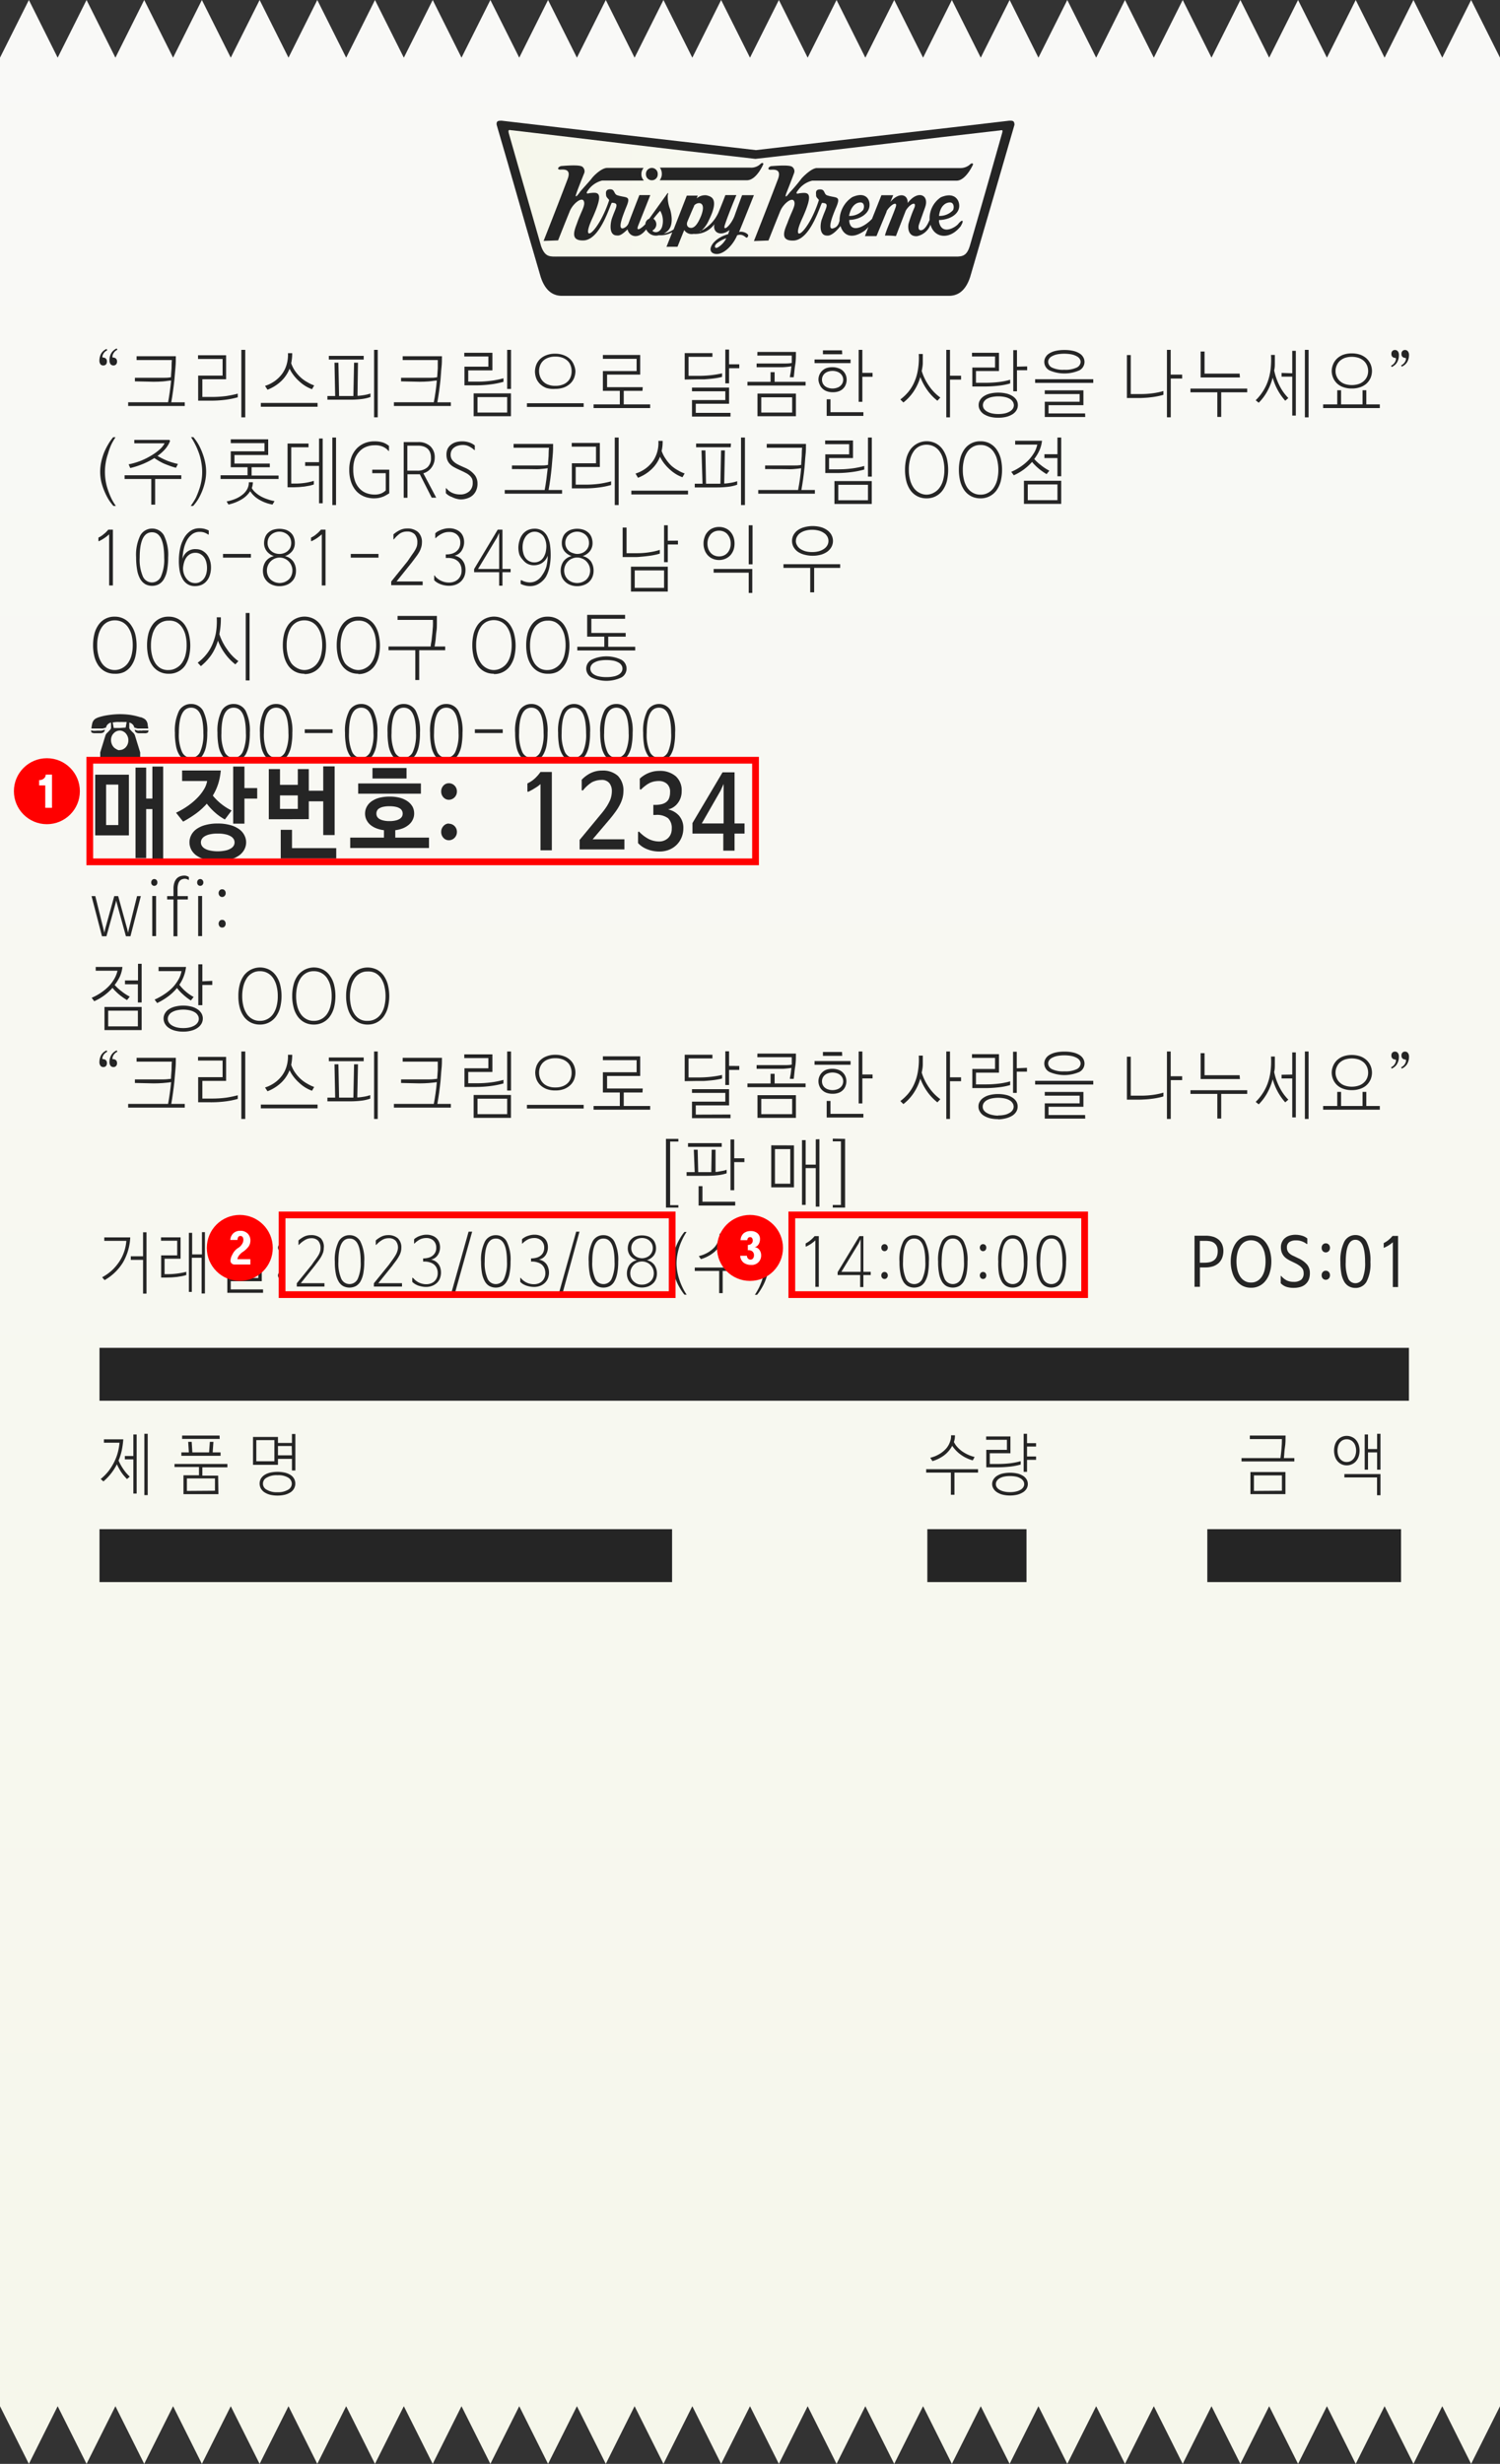 <svg xmlns="http://www.w3.org/2000/svg" xmlns:xlink="http://www.w3.org/1999/xlink" viewBox="0 0 222.38 365.22"><rect x="0" y="0" width="222.38" height="365.22" fill="#333333" stroke="none"/><defs><style>.cls-1{fill:url(#Degradado_sin_nombre_552);}.cls-2,.cls-4{fill:#252525;}.cls-3,.cls-4{fill-rule:evenodd;}.cls-3{fill:url(#Degradado_sin_nombre_552-2);}.cls-5{fill:none;stroke:red;stroke-miterlimit:10;}.cls-6{fill:red;}.cls-7{fill:#fff;}</style><linearGradient id="Degradado_sin_nombre_552" x1="111.19" y1="365.22" x2="111.19" gradientUnits="userSpaceOnUse"><stop offset="0" stop-color="#f6f7eb"/><stop offset="1" stop-color="#f9f9f7"/></linearGradient><linearGradient id="Degradado_sin_nombre_552-2" x1="75.38" y1="28.65" x2="148.63" y2="28.65" xlink:href="#Degradado_sin_nombre_552"/></defs><g id="Layer_2" data-name="Layer 2"><g id="Objects"><polygon class="cls-1" points="218.1 0 213.82 8.55 209.55 0 205.27 8.55 200.99 0 196.72 8.55 192.44 0 188.16 8.55 183.89 0 179.61 8.55 175.34 0 171.06 8.55 166.78 0 162.51 8.55 158.23 0 153.95 8.55 149.68 0 145.4 8.55 141.12 0 136.85 8.55 132.57 0 128.29 8.55 124.02 0 119.74 8.55 115.47 0 111.19 8.55 106.91 0 102.64 8.55 98.36 0 94.08 8.55 89.81 0 85.53 8.55 81.25 0 76.98 8.55 72.7 0 68.42 8.55 64.15 0 59.87 8.55 55.59 0 51.32 8.55 47.04 0 42.77 8.55 38.49 0 34.21 8.55 29.93 0 25.66 8.55 21.38 0 17.11 8.55 12.83 0 8.55 8.55 4.28 0 0 8.55 0 356.67 4.28 365.22 8.55 356.67 12.83 365.22 17.11 356.67 21.38 365.22 25.66 356.67 29.93 365.22 34.21 356.67 38.49 365.22 42.77 356.67 47.04 365.22 51.32 356.67 55.59 365.22 59.87 356.67 64.15 365.22 68.42 356.67 72.7 365.22 76.98 356.67 81.25 365.22 85.53 356.67 89.81 365.22 94.08 356.67 98.36 365.22 102.64 356.67 106.91 365.22 111.19 356.67 115.47 365.22 119.74 356.67 124.02 365.22 128.29 356.67 132.57 365.22 136.85 356.67 141.12 365.22 145.4 356.67 149.68 365.22 153.95 356.67 158.23 365.22 162.51 356.67 166.78 365.22 171.06 356.67 175.34 365.22 179.61 356.67 183.89 365.22 188.16 356.67 192.44 365.22 196.72 356.67 200.99 365.22 205.27 356.67 209.55 365.22 213.82 356.67 218.1 365.22 222.38 356.67 222.38 8.55 218.1 0"/><path class="cls-2" d="M15.32,53a.59.59,0,0,1,.39.17.56.56,0,0,1,.14.43.61.61,0,0,1-.14.42.53.53,0,0,1-.39.15A.52.52,0,0,1,14.9,54a.87.87,0,0,1-.16-.59,2.15,2.15,0,0,1,.26-1,1.68,1.68,0,0,1,.81-.69l.09.2a1.31,1.31,0,0,0-.51.42,1.18,1.18,0,0,0-.22.57A.14.14,0,0,0,15.32,53Zm1.5,0a.64.64,0,0,1,.39.17.6.6,0,0,1,.14.43.57.57,0,0,1-.15.42.49.49,0,0,1-.38.15.54.54,0,0,1-.43-.19.92.92,0,0,1-.16-.59,2.05,2.05,0,0,1,.27-1.05,1.73,1.73,0,0,1,.81-.69l.09.2a1.18,1.18,0,0,0-.51.42,1.09,1.09,0,0,0-.22.57C16.66,53,16.71,53,16.82,53Z"/><path class="cls-2" d="M20,56.53V56h2.9c.45,0,.88,0,1.29,0s.8,0,1.16-.09c0-.44.06-.87.08-1.3s0-.84.05-1.24H20.25v-.57h5.82c0,.54,0,1.1-.06,1.69s-.09,1.18-.15,1.76-.13,1.17-.21,1.74-.16,1.12-.26,1.64h2v.55H19v-.55h5.92c.09-.49.17-1,.25-1.55s.14-1.1.2-1.67c-.38,0-.79.1-1.22.13s-.88.05-1.36.05Z"/><path class="cls-2" d="M30,56.22v2.62h1.31a16.13,16.13,0,0,0,2.19-.13,16.25,16.25,0,0,0,1.75-.36v.54a12.34,12.34,0,0,1-1.83.37,16.75,16.75,0,0,1-2.25.13H29.38V55.67H33V53.21H29.36v-.55h4.16v3.56Zm5.78,5.64v-10h.58v10Z"/><path class="cls-2" d="M38.67,59.73h8.41v.56H38.67Zm.62-2.53a5.13,5.13,0,0,0,1.53-.78,4.85,4.85,0,0,0,1.09-1.13,4.45,4.45,0,0,0,.62-1.39,5.31,5.31,0,0,0,.16-1.55h.63a7.17,7.17,0,0,1-.15,1.49A4.6,4.6,0,0,0,43.75,55a5.83,5.83,0,0,0,.83.95,5.22,5.22,0,0,0,1,.71,5.08,5.08,0,0,0,1,.47l-.32.56a5.14,5.14,0,0,1-1-.48,5.52,5.52,0,0,1-.91-.7,6,6,0,0,1-.8-.86,5.47,5.47,0,0,1-.62-1,5.22,5.22,0,0,1-1.27,1.87,6.28,6.28,0,0,1-2,1.25Z"/><path class="cls-2" d="M49.59,53.76h.58l.1,4.94h2.12l.1-4.94h.58L53,58.67c.33,0,.65-.06,1-.11a5.9,5.9,0,0,0,.92-.23v.52a6.09,6.09,0,0,1-1.38.31,13.17,13.17,0,0,1-1.55.09H48.54V58.7h1.15Zm4.33-.46H48.75v-.55h5.17Zm1.54,8.56v-10H56v10Z"/><path class="cls-2" d="M59.46,56.53V56h2.91c.45,0,.87,0,1.29,0s.79,0,1.15-.09l.09-1.3c0-.42,0-.84,0-1.24H59.7v-.57h5.82c0,.54,0,1.1-.07,1.69s-.08,1.18-.14,1.76-.13,1.17-.21,1.74-.17,1.12-.26,1.64h2v.55H58.4v-.55h5.91c.1-.49.18-1,.26-1.55s.14-1.1.19-1.67c-.38,0-.78.1-1.21.13s-.89.05-1.36.05Z"/><path class="cls-2" d="M69.42,54.9v1.67h1.29a15.76,15.76,0,0,0,2.18-.14,12.51,12.51,0,0,0,1.75-.36v.53a13,13,0,0,1-1.9.38,17.2,17.2,0,0,1-2.17.14H68.86V54.35H72.4V52.84H68.83v-.55H73V54.9Zm6.33,3.41V61.7H70.22V58.31Zm-.56,2.84V58.86h-4.4v2.29Zm0-3.5V51.86h.57v5.79Z"/><path class="cls-2" d="M78.12,59.77h8.41v.55H78.12ZM85.31,55a2.82,2.82,0,0,1-.19,1,2.32,2.32,0,0,1-.57.85,2.89,2.89,0,0,1-.93.58,3.67,3.67,0,0,1-1.29.21A3.63,3.63,0,0,1,81,57.51a2.78,2.78,0,0,1-.93-.58,2.45,2.45,0,0,1-.57-.85,3,3,0,0,1-.19-1,3,3,0,0,1,.19-1,2.49,2.49,0,0,1,.57-.86,2.7,2.7,0,0,1,.93-.57,3.42,3.42,0,0,1,1.29-.22,3.45,3.45,0,0,1,1.29.22,2.7,2.7,0,0,1,.93.57,2.35,2.35,0,0,1,.57.86A2.75,2.75,0,0,1,85.31,55Zm-.57,0a2.27,2.27,0,0,0-.13-.77,1.74,1.74,0,0,0-.41-.69,2.22,2.22,0,0,0-.75-.49,2.88,2.88,0,0,0-1.12-.19,2.8,2.8,0,0,0-1.11.19,2,2,0,0,0-.75.49,1.89,1.89,0,0,0-.42.69,2.27,2.27,0,0,0-.13.77,2.35,2.35,0,0,0,.13.77A1.95,1.95,0,0,0,81.22,57a2.8,2.8,0,0,0,1.11.19A2.88,2.88,0,0,0,83.45,57a2.08,2.08,0,0,0,.75-.49,1.77,1.77,0,0,0,.41-.68A2.35,2.35,0,0,0,84.74,55Z"/><path class="cls-2" d="M95.25,57.94H92.47v2h3.92v.55H88v-.55h3.89v-2H89.38V55h5V53.19h-5v-.57h5.53v2.91H90v1.86h5.29Z"/><path class="cls-2" d="M101.51,56.26V52.34h4.11v.55h-3.54v2.82h1.44a17,17,0,0,0,2-.11,15.46,15.46,0,0,0,1.53-.26v.53c-.22.06-.47.11-.76.16s-.59.09-.91.12-.64.06-1,.08l-1,0Zm6.79,4.94v.55h-5.71V59.3h4.94V58h-4.94v-.55h5.5v2.4h-4.94V61.2ZM109.6,54v.58h-1.51v2.24h-.56v-5h.56V54Z"/><path class="cls-2" d="M114.24,55.17h.6V56.6h4.59v.55h-8.62V56.6h3.43Zm-1.95-3H118c0,.67,0,1.31-.11,1.94s-.13,1.23-.22,1.81h-.56c0-.25.08-.52.12-.79s.06-.56.1-.83a11.91,11.91,0,0,1-1.26.13c-.44,0-.91,0-1.4,0h-2.5v-.55h2.68c.46,0,.91,0,1.34,0s.82,0,1.19-.08l0-.55c0-.18,0-.36,0-.54h-5.1ZM118,61.7h-5.7V58.34H118Zm-.56-.55V58.89h-4.58v2.26Z"/><path class="cls-2" d="M126.1,53.83h-5.34v-.55h5.34Zm-4.76,2.45a1.85,1.85,0,0,1,.13-.7,1.83,1.83,0,0,1,1-1,2.61,2.61,0,0,1,.92-.15,2.52,2.52,0,0,1,.91.15A1.69,1.69,0,0,1,125,55a1.79,1.79,0,0,1,.39.59,1.85,1.85,0,0,1,.13.7,1.89,1.89,0,0,1-.13.7,1.69,1.69,0,0,1-1,1,2.52,2.52,0,0,1-.91.15,2.61,2.61,0,0,1-.92-.15,1.79,1.79,0,0,1-.64-.4,1.67,1.67,0,0,1-.4-.59A1.89,1.89,0,0,1,121.34,56.28Zm.52,0a1.36,1.36,0,0,0,.09.48,1.22,1.22,0,0,0,.29.42,1.39,1.39,0,0,0,.49.29,2.07,2.07,0,0,0,1.39,0,1.39,1.39,0,0,0,.49-.29,1.25,1.25,0,0,0,.3-.42,1.37,1.37,0,0,0,.1-.48,1.28,1.28,0,0,0-.1-.47,1.35,1.35,0,0,0-.3-.42,1.39,1.39,0,0,0-.49-.29,2.07,2.07,0,0,0-1.39,0,1.39,1.39,0,0,0-.49.29,1.32,1.32,0,0,0-.29.42A1.27,1.27,0,0,0,121.86,56.28Zm3-3.77H122v-.58h2.83ZM128,61.1v.55h-5.44V59.19h.56V61.1Zm1.36-5.83v.58h-1.51v3.71h-.55v-7.7h.55v3.41Z"/><path class="cls-2" d="M133.48,59.21a7.17,7.17,0,0,0,1.14-1.07,6.07,6.07,0,0,0,.9-1.44,7.39,7.39,0,0,0,.56-1.86,10.46,10.46,0,0,0,.13-2.37h.6c0,.47,0,.91,0,1.32s-.09.82-.16,1.21a7.9,7.9,0,0,0,1.08,2.2,6.92,6.92,0,0,0,1.68,1.73l-.44.47a7.74,7.74,0,0,1-1.45-1.51,8.69,8.69,0,0,1-1.08-2,7.56,7.56,0,0,1-1,2.15,7,7,0,0,1-1.51,1.62Zm9-3.52v.58h-1.64v5.59h-.55v-10h.55v3.83Z"/><path class="cls-2" d="M144.69,55v1.74H146a16.59,16.59,0,0,0,2.13-.12,10.63,10.63,0,0,0,1.63-.33v.55a9.71,9.71,0,0,1-1.78.34,17.59,17.59,0,0,1-2.11.11h-1.72V54.48h3.37V52.84H144.1v-.55h4V55ZM148,61.92a5.08,5.08,0,0,1-1.23-.14,3.32,3.32,0,0,1-.91-.39,1.71,1.71,0,0,1-.57-.6,1.37,1.37,0,0,1-.2-.74,1.35,1.35,0,0,1,.2-.74,1.75,1.75,0,0,1,.57-.58,2.78,2.78,0,0,1,.92-.39A5,5,0,0,1,148,58.2a5.11,5.11,0,0,1,1.22.14,2.81,2.81,0,0,1,.91.39,1.89,1.89,0,0,1,.58.58,1.43,1.43,0,0,1,.19.74,1.46,1.46,0,0,1-.19.74,1.84,1.84,0,0,1-.58.6,3.32,3.32,0,0,1-.91.39A5.05,5.05,0,0,1,148,61.92Zm0-.55a4.34,4.34,0,0,0,1-.1,2.4,2.4,0,0,0,.72-.29,1.26,1.26,0,0,0,.44-.41.94.94,0,0,0,.15-.5,1,1,0,0,0-.15-.51,1.24,1.24,0,0,0-.43-.42,2.4,2.4,0,0,0-.72-.28,4.74,4.74,0,0,0-2,0,2.64,2.64,0,0,0-.72.28,1.33,1.33,0,0,0-.43.42,1,1,0,0,0-.14.51.93.93,0,0,0,.14.5,1.35,1.35,0,0,0,.44.41,2.52,2.52,0,0,0,.72.29A4.37,4.37,0,0,0,148,61.37Zm4.28-7.06v.57h-1.51V58h-.55v-6.1h.55v2.45Z"/><path class="cls-2" d="M153.46,56.21h8.62v.55h-8.62Zm7.32-2.56a1.41,1.41,0,0,1-.75,1.24,5.53,5.53,0,0,1-4.46,0,1.41,1.41,0,0,1-.75-1.24,1.35,1.35,0,0,1,.19-.71,1.58,1.58,0,0,1,.56-.56,3.06,3.06,0,0,1,.93-.37,5.6,5.6,0,0,1,1.3-.13,5.54,5.54,0,0,1,1.3.13,3,3,0,0,1,.93.37,1.58,1.58,0,0,1,.56.56A1.45,1.45,0,0,1,160.78,53.65Zm.11,8.16h-6V59.55h5.17V58.41h-5.17v-.55h5.73v2.2h-5.17v1.22h5.42Zm-.68-8.16a.88.88,0,0,0-.14-.45,1.13,1.13,0,0,0-.44-.39,2.89,2.89,0,0,0-.76-.28,5.94,5.94,0,0,0-2.17,0,2.81,2.81,0,0,0-.75.28,1.1,1.1,0,0,0-.43.39.86.86,0,0,0-.13.45,1,1,0,0,0,.56.83,3.84,3.84,0,0,0,1.84.33,3.89,3.89,0,0,0,1.84-.33A1,1,0,0,0,160.21,53.65Z"/><path class="cls-2" d="M168.94,59h-1.87V52.63h.57v5.78h1.44a12.83,12.83,0,0,0,1.93-.13,9.7,9.7,0,0,0,1.47-.32v.56a7.16,7.16,0,0,1-.74.19c-.28.06-.57.11-.88.15s-.63.08-1,.1S169.26,59,168.94,59Zm6.32-3.47v.58h-1.69v5.75H173v-10h.56v3.67Z"/><path class="cls-2" d="M176.49,58.15V57.6h8.41v.55h-3.85V61.8h-.58V58.15Zm7.33-2.2H178V52.11h.58v3.27h5.2Z"/><path class="cls-2" d="M186.16,59.33a7.45,7.45,0,0,0,1-1.21,7.18,7.18,0,0,0,.76-1.49,8.22,8.22,0,0,0,.44-1.82,12,12,0,0,0,.07-2.2H189c0,.4,0,.79,0,1.17s0,.76-.1,1.12a8.8,8.8,0,0,0,.76,2.2A7.15,7.15,0,0,0,191,59l-.46.4a8.68,8.68,0,0,1-1.12-1.59,8.86,8.86,0,0,1-.74-1.83,8.83,8.83,0,0,1-.79,2,7.62,7.62,0,0,1-1.28,1.72Zm5.42-4V52h.53V61.6h-.53V55.83H190v-.55ZM194,51.86v10h-.55v-10Z"/><path class="cls-2" d="M202,57.85h.56v2.09h2v.55h-8.4v-.55h2.09V57.85h.57v2.09H202ZM203.4,55a2.71,2.71,0,0,1-.2,1,2.61,2.61,0,0,1-.59.84,2.65,2.65,0,0,1-.94.55,3.64,3.64,0,0,1-1.27.2,3.53,3.53,0,0,1-1.25-.2,2.52,2.52,0,0,1-.93-.55,2.44,2.44,0,0,1-.58-.84,2.54,2.54,0,0,1-.21-1,2.58,2.58,0,0,1,.21-1,2.47,2.47,0,0,1,.58-.85,2.7,2.7,0,0,1,.93-.57,3.77,3.77,0,0,1,1.25-.2,3.89,3.89,0,0,1,1.27.2,2.85,2.85,0,0,1,.94.57,2.65,2.65,0,0,1,.59.85A2.75,2.75,0,0,1,203.4,55Zm-.57,0a2.18,2.18,0,0,0-.15-.8,2,2,0,0,0-.46-.68,2.37,2.37,0,0,0-.76-.46,3.33,3.33,0,0,0-2.1,0,2.32,2.32,0,0,0-.75.46,1.92,1.92,0,0,0-.45.68,2,2,0,0,0-.16.8,1.89,1.89,0,0,0,.16.79,1.85,1.85,0,0,0,.45.66,2,2,0,0,0,.75.46,3.33,3.33,0,0,0,2.1,0,2.06,2.06,0,0,0,.76-.46,1.88,1.88,0,0,0,.46-.66A2.06,2.06,0,0,0,202.83,55Z"/><path class="cls-2" d="M206.81,53.05a.59.59,0,0,1-.39-.17.6.6,0,0,1-.14-.43.61.61,0,0,1,.14-.42.53.53,0,0,1,.39-.15.52.52,0,0,1,.42.19.87.87,0,0,1,.16.59,2.05,2.05,0,0,1-.27,1.05,1.66,1.66,0,0,1-.8.69l-.09-.2a1.31,1.31,0,0,0,.51-.42,1.18,1.18,0,0,0,.22-.57A.14.14,0,0,0,206.81,53.05Zm1.49,0a.59.59,0,0,1-.39-.17.6.6,0,0,1-.14-.43.57.57,0,0,1,.15-.42.49.49,0,0,1,.38-.15.52.52,0,0,1,.42.19.87.87,0,0,1,.17.59,2.05,2.05,0,0,1-.27,1,1.68,1.68,0,0,1-.81.69l-.09-.2a1.24,1.24,0,0,0,.51-.42,1.09,1.09,0,0,0,.22-.57C208.46,53.12,208.41,53.06,208.3,53.06Z"/><path class="cls-2" d="M15,68.51a8.82,8.82,0,0,1,.41-1.38,9.09,9.09,0,0,1,.62-1.25,7.24,7.24,0,0,1,.75-1.07h.35a8.83,8.83,0,0,0-.68,1.2A10.66,10.66,0,0,0,16,67.29a8,8,0,0,0-.33,1.32,8.19,8.19,0,0,0,.33,4,12,12,0,0,0,.52,1.29A8.61,8.61,0,0,0,17.18,75h-.36A7.14,7.14,0,0,1,16.07,74a9.21,9.21,0,0,1-.62-1.26A8.69,8.69,0,0,1,15,71.35a6.78,6.78,0,0,1-.15-1.42A6.92,6.92,0,0,1,15,68.51Z"/><path class="cls-2" d="M18.47,71v-.55h8.41V71H23V74.8h-.57V71Zm1.44-5.79h3.82l1.31,0a.14.14,0,0,1,.14.08.18.18,0,0,1,0,.16,4.13,4.13,0,0,1-.7,1.13,6.38,6.38,0,0,1-1.13,1,11.3,11.3,0,0,0,1.48.73,10.11,10.11,0,0,0,1.55.46l-.29.57c-.26-.07-.54-.15-.82-.25s-.57-.21-.86-.33-.55-.26-.81-.41-.5-.3-.72-.45a11,11,0,0,1-1.64.85,12.82,12.82,0,0,1-1.93.63l-.24-.55a10.49,10.49,0,0,0,1.88-.56,10.86,10.86,0,0,0,1.6-.82,7.65,7.65,0,0,0,1.2-.9,2.89,2.89,0,0,0,.65-.84l-1.07,0H19.91Z"/><path class="cls-2" d="M30.56,69.93a6.78,6.78,0,0,1-.15,1.42A8.69,8.69,0,0,1,30,72.72,9.21,9.21,0,0,1,29.38,74,7.14,7.14,0,0,1,28.63,75h-.36A11.33,11.33,0,0,0,29,73.86a12,12,0,0,0,.52-1.29,7.74,7.74,0,0,0,.33-4,8,8,0,0,0-.33-1.32A10.66,10.66,0,0,0,29,66a11.64,11.64,0,0,0-.68-1.2h.35a7.24,7.24,0,0,1,.75,1.07A9.09,9.09,0,0,1,30,67.13a8.82,8.82,0,0,1,.41,1.38A6.92,6.92,0,0,1,30.56,69.93Z"/><path class="cls-2" d="M34.21,65.69v-.57h5.55v2.33h-5v1.26H40v.55h-2.7v1.23h4V71H32.7v-.55h4V69.26H34.21V66.9h5V65.69Zm-.62,8.64A6.67,6.67,0,0,0,35,73.9,4.1,4.1,0,0,0,36,73.28a2.59,2.59,0,0,0,.66-.8,2.06,2.06,0,0,0,.23-1h.6a2.39,2.39,0,0,1-.16.86,2.27,2.27,0,0,0,.53.65,4.12,4.12,0,0,0,.77.56,5.19,5.19,0,0,0,1,.44,6.24,6.24,0,0,0,1.07.29l-.3.51a5.77,5.77,0,0,1-2-.74,3.83,3.83,0,0,1-1.31-1.24,3.76,3.76,0,0,1-1.3,1.23,6.52,6.52,0,0,1-1.92.75Z"/><path class="cls-2" d="M43.55,72.23h-.92V65.75h3.11v.55H43.18v5.38h.5a9.82,9.82,0,0,0,1.64-.12,9.11,9.11,0,0,0,1.21-.28v.53a5.47,5.47,0,0,1-.63.18l-.75.13-.8.08Zm3.75-3.72V65h.54V74.6H47.3V69.06H45.24v-.55Zm2.52-3.65v10h-.55v-10Z"/><path class="cls-2" d="M57.58,66.82a2.3,2.3,0,0,0-.83-.61A2.8,2.8,0,0,0,55.57,66a3.5,3.5,0,0,0-1.27.23,2.69,2.69,0,0,0-1,.68A3.25,3.25,0,0,0,52.61,68a4.77,4.77,0,0,0-.24,1.58,5.1,5.1,0,0,0,.26,1.72,3.13,3.13,0,0,0,.71,1.15,2.65,2.65,0,0,0,1,.65,3.53,3.53,0,0,0,1.2.21,2.53,2.53,0,0,0,1-.18,2.18,2.18,0,0,0,.65-.44V70.14h-2v-.52h2.52v3.5c-.19.12-.37.23-.54.32a2.42,2.42,0,0,1-.52.23,3.56,3.56,0,0,1-.56.15,4.57,4.57,0,0,1-.67.05A3.92,3.92,0,0,1,54,73.6a3.26,3.26,0,0,1-1.17-.8,3.85,3.85,0,0,1-.77-1.33,5.47,5.47,0,0,1-.28-1.84,5.21,5.21,0,0,1,.29-1.79,3.76,3.76,0,0,1,.78-1.32,3.44,3.44,0,0,1,1.18-.82,3.72,3.72,0,0,1,1.46-.28,4.08,4.08,0,0,1,1.25.16,2.85,2.85,0,0,1,.93.52v.67s0,.07,0,.07A.06.06,0,0,1,57.58,66.82Z"/><path class="cls-2" d="M62.76,70.16h0l1.91,3.61H64L62.24,70.3H60.41v3.48h-.56V65.53h2.08a2.57,2.57,0,0,1,1.88.63,2.21,2.21,0,0,1,.64,1.68A2.43,2.43,0,0,1,64,69.27,2.28,2.28,0,0,1,62.76,70.16Zm1.13-2.31a2,2,0,0,0-.14-.81,1.46,1.46,0,0,0-.4-.56,1.82,1.82,0,0,0-.62-.32,2.68,2.68,0,0,0-.78-.1H60.39v3.71h1.45a2.2,2.2,0,0,0,1.49-.47A1.77,1.77,0,0,0,63.89,67.85Z"/><path class="cls-2" d="M66.1,73.1v-.66s0-.06,0-.07,0,0,.07,0a2.42,2.42,0,0,0,.84.67,2.73,2.73,0,0,0,1.15.25,2,2,0,0,0,1.4-.45,1.6,1.6,0,0,0,.52-1.27A1.54,1.54,0,0,0,70,71a1.5,1.5,0,0,0-.33-.46,2.33,2.33,0,0,0-.49-.37c-.19-.1-.39-.21-.61-.31l-.73-.34a6.75,6.75,0,0,1-.66-.35,2.3,2.3,0,0,1-.53-.44,1.8,1.8,0,0,1-.34-.57,2.2,2.2,0,0,1-.12-.76,2,2,0,0,1,.17-.87,1.75,1.75,0,0,1,.5-.61,2.16,2.16,0,0,1,.74-.38,3.41,3.41,0,0,1,.92-.12,3.27,3.27,0,0,1,1,.15,2.59,2.59,0,0,1,.87.46v.61a.07.07,0,0,1,0,.07s0,0-.07,0a3.34,3.34,0,0,0-.76-.53,2,2,0,0,0-.93-.22,2.41,2.41,0,0,0-.72.1,1.67,1.67,0,0,0-.57.27,1.3,1.3,0,0,0-.39.45,1.38,1.38,0,0,0-.14.62,1.31,1.31,0,0,0,.12.58,1.41,1.41,0,0,0,.33.44,2.29,2.29,0,0,0,.46.34,5.28,5.28,0,0,0,.53.27l.71.32a3.67,3.67,0,0,1,1.37,1,2,2,0,0,1,.46,1.31,2.42,2.42,0,0,1-.18,1,2.13,2.13,0,0,1-.51.74,2.24,2.24,0,0,1-.8.46,3.12,3.12,0,0,1-1,.17A3.16,3.16,0,0,1,67,73.67,2.16,2.16,0,0,1,66.1,73.1Z"/><path class="cls-2" d="M75.9,69.53V69h2.91c.44,0,.87,0,1.28,0s.8,0,1.16-.09c0-.44.06-.87.08-1.3s0-.84.06-1.24H76.14v-.57H82c0,.54,0,1.1-.06,1.69s-.09,1.18-.15,1.76-.12,1.17-.2,1.74-.17,1.12-.26,1.64h2v.55H74.83v-.55h5.92c.09-.49.18-1,.25-1.55s.14-1.1.2-1.67c-.38.05-.79.1-1.22.13s-.88,0-1.35,0Z"/><path class="cls-2" d="M85.35,69.22v2.62h1.31a16,16,0,0,0,2.19-.13,16.25,16.25,0,0,0,1.75-.36v.54a11.83,11.83,0,0,1-1.83.37,16.59,16.59,0,0,1-2.24.13H84.78V68.67h3.58V66.21h-3.6v-.55h4.17v3.56Zm5.79,5.64v-10h.58v10Z"/><path class="cls-2" d="M93.6,72.73H102v.56H93.6Zm.62-2.53a5.25,5.25,0,0,0,1.53-.78,4.85,4.85,0,0,0,1.09-1.13,4.7,4.7,0,0,0,.62-1.39,5,5,0,0,0,.15-1.55h.63a6,6,0,0,1-.15,1.49A4.63,4.63,0,0,0,98.68,68a5.78,5.78,0,0,0,.82,1,5,5,0,0,0,1,.71,4.83,4.83,0,0,0,1,.47l-.32.56a5.22,5.22,0,0,1-1-.48,6,6,0,0,1-.91-.7,6.57,6.57,0,0,1-.8-.86,5.47,5.47,0,0,1-.62-1,5.1,5.1,0,0,1-1.27,1.87,6.06,6.06,0,0,1-2,1.25Z"/><path class="cls-2" d="M104,66.76h.58l.09,4.94h2.13l.1-4.94h.57l-.1,4.91c.34,0,.66-.06,1-.11a5.9,5.9,0,0,0,.92-.23v.52a6.09,6.09,0,0,1-1.38.31,13.3,13.3,0,0,1-1.55.09H103V71.7h1.15Zm4.33-.46H103.2v-.55h5.17Zm1.53,8.56v-10h.58v10Z"/><path class="cls-2" d="M113.43,69.53V69h2.91c.44,0,.87,0,1.28,0s.8,0,1.16-.09c0-.44.06-.87.08-1.3s0-.84.06-1.24h-5.25v-.57h5.82c0,.54,0,1.1-.07,1.69s-.08,1.18-.14,1.76-.13,1.17-.21,1.74-.17,1.12-.26,1.64h2v.55h-8.4v-.55h5.91c.09-.49.18-1,.26-1.55s.14-1.1.19-1.67c-.38.05-.78.1-1.22.13s-.88,0-1.35,0Z"/><path class="cls-2" d="M122.91,67.9v1.67h1.29a15.76,15.76,0,0,0,2.18-.14,12.22,12.22,0,0,0,1.75-.36v.53a13,13,0,0,1-1.9.38,17.2,17.2,0,0,1-2.17.14h-1.71V67.35h3.54V65.84h-3.56v-.55h4.13V67.9Zm6.33,3.41V74.7h-5.53V71.31Zm-.56,2.84V71.86h-4.4v2.29Zm0-3.5V64.86h.57v5.79Z"/><path class="cls-2" d="M137.37,73.87a2.94,2.94,0,0,1-1.39-.32,2.88,2.88,0,0,1-1-.87,4.13,4.13,0,0,1-.61-1.34,6.89,6.89,0,0,1-.2-1.7,7,7,0,0,1,.2-1.7,4.07,4.07,0,0,1,.61-1.33,3,3,0,0,1,3.77-.88,2.84,2.84,0,0,1,1,.88,4.24,4.24,0,0,1,.62,1.34,7.32,7.32,0,0,1,0,3.4,4.18,4.18,0,0,1-.62,1.33,2.87,2.87,0,0,1-2.39,1.19Zm0-.55A2.24,2.24,0,0,0,138.5,73a2.41,2.41,0,0,0,.83-.76,3.41,3.41,0,0,0,.51-1.16,6,6,0,0,0,.17-1.46,6.18,6.18,0,0,0-.17-1.47,3.43,3.43,0,0,0-.51-1.18,2.35,2.35,0,0,0-.83-.77,2.46,2.46,0,0,0-2.28,0,2.29,2.29,0,0,0-.81.77,3.62,3.62,0,0,0-.5,1.18,5.7,5.7,0,0,0-.17,1.47,5.57,5.57,0,0,0,.17,1.46,3.6,3.6,0,0,0,.5,1.16,2.35,2.35,0,0,0,.81.76A2.24,2.24,0,0,0,137.36,73.32Z"/><path class="cls-2" d="M145.36,73.87a2.94,2.94,0,0,1-1.39-.32,2.88,2.88,0,0,1-1-.87,4.13,4.13,0,0,1-.61-1.34,6.89,6.89,0,0,1-.2-1.7,7,7,0,0,1,.2-1.7,4.07,4.07,0,0,1,.61-1.33,2.81,2.81,0,0,1,2.39-1.2,2.87,2.87,0,0,1,1.38.32,2.93,2.93,0,0,1,1,.88,4.24,4.24,0,0,1,.62,1.34,7.32,7.32,0,0,1,0,3.4,4.18,4.18,0,0,1-.62,1.33,2.87,2.87,0,0,1-2.39,1.19Zm0-.55a2.24,2.24,0,0,0,1.14-.28,2.41,2.41,0,0,0,.83-.76,3.61,3.61,0,0,0,.51-1.16,6,6,0,0,0,.17-1.46,6.18,6.18,0,0,0-.17-1.47,3.63,3.63,0,0,0-.51-1.18,2.35,2.35,0,0,0-.83-.77,2.24,2.24,0,0,0-1.14-.28,2.22,2.22,0,0,0-1.14.28,2.4,2.4,0,0,0-.82.77,3.61,3.61,0,0,0-.49,1.18,5.7,5.7,0,0,0-.17,1.47,5.57,5.57,0,0,0,.17,1.46,3.59,3.59,0,0,0,.49,1.16,2.47,2.47,0,0,0,.82.76A2.22,2.22,0,0,0,145.35,73.32Z"/><path class="cls-2" d="M150.5,65.33h2.83l1.15,0a4.73,4.73,0,0,1-.38,1.43,6.69,6.69,0,0,1-.77,1.28,6.74,6.74,0,0,0,1,.92,7,7,0,0,0,1.24.81l-.41.51c-.19-.11-.39-.24-.59-.38s-.39-.28-.58-.44-.36-.32-.53-.49a4.15,4.15,0,0,1-.45-.5,8.24,8.24,0,0,1-1.28,1.16,7.71,7.71,0,0,1-1.43.82l-.38-.51a7.87,7.87,0,0,0,1.49-.83,7.21,7.21,0,0,0,1.16-1,6.51,6.51,0,0,0,.8-1.1,4.07,4.07,0,0,0,.41-1.11l-1.08,0H150.5Zm6.83,5.93v3.43H151.8V71.26Zm-.56,2.88V71.81h-4.4v2.33Zm0-6.24h-1.93v-.57h1.93V64.86h.56V70.6h-.56Z"/><path class="cls-2" d="M14.59,80.13v-.44a3.24,3.24,0,0,0,.77-.5,4,4,0,0,0,.69-.68h.69v8.27h-.56V79.2h0a5.18,5.18,0,0,1-.77.6,4.41,4.41,0,0,1-.71.4C14.62,80.23,14.59,80.21,14.59,80.13Z"/><path class="cls-2" d="M22.53,78.35a2,2,0,0,1,1.77,1,6.55,6.55,0,0,1,.63,3.27,10.33,10.33,0,0,1-.16,1.91,4,4,0,0,1-.47,1.31,2,2,0,0,1-.75.76,2.13,2.13,0,0,1-1,.24,2.16,2.16,0,0,1-1-.24,2.18,2.18,0,0,1-.75-.76,4,4,0,0,1-.46-1.31,10.33,10.33,0,0,1-.16-1.91,6.55,6.55,0,0,1,.63-3.27A2,2,0,0,1,22.53,78.35Zm0,.55c-1.21,0-1.82,1.25-1.82,3.76a6.24,6.24,0,0,0,.47,2.78,1.46,1.46,0,0,0,2.69,0,6.24,6.24,0,0,0,.47-2.78C24.34,80.15,23.73,78.9,22.53,78.9Z"/><path class="cls-2" d="M30.85,79.23a2.53,2.53,0,0,0-.59-.3,2.17,2.17,0,0,0-.67-.09,1.82,1.82,0,0,0-1.05.31,2.83,2.83,0,0,0-.78.86,4.74,4.74,0,0,0-.49,1.27,6.91,6.91,0,0,0-.2,1.55h0a1.9,1.9,0,0,1,2-1.43,2,2,0,0,1,.88.2,2.37,2.37,0,0,1,.7.56,2.82,2.82,0,0,1,.46.86,3.38,3.38,0,0,1,.17,1.07,3.73,3.73,0,0,1-.17,1.16,2.41,2.41,0,0,1-.48.88,2,2,0,0,1-.74.56,2.49,2.49,0,0,1-1,.19,2,2,0,0,1-1.09-.29,2.12,2.12,0,0,1-.74-.8,3.75,3.75,0,0,1-.43-1.21A8.3,8.3,0,0,1,26.52,83a8.48,8.48,0,0,1,.17-1.65,5.41,5.41,0,0,1,.55-1.51,3.16,3.16,0,0,1,.94-1.1,2.26,2.26,0,0,1,1.4-.43,2.86,2.86,0,0,1,.75.09,3.07,3.07,0,0,1,.62.24v.52s0,.06,0,.06S30.88,79.25,30.85,79.23Zm-3.71,5a2.55,2.55,0,0,0,.13.84,2.3,2.3,0,0,0,.38.71,1.73,1.73,0,0,0,.56.48,1.58,1.58,0,0,0,.71.17,1.43,1.43,0,0,0,.79-.2,1.82,1.82,0,0,0,.56-.51,2.3,2.3,0,0,0,.32-.71,3.21,3.21,0,0,0,.1-.81,3.41,3.41,0,0,0-.1-.85,2.16,2.16,0,0,0-.32-.72,1.75,1.75,0,0,0-.55-.5,1.49,1.49,0,0,0-.75-.19,1.61,1.61,0,0,0-.78.19,1.82,1.82,0,0,0-.56.51,2.34,2.34,0,0,0-.34.73A4,4,0,0,0,27.14,84.18Z"/><path class="cls-2" d="M37.2,82.11v.55H33.06v-.55Z"/><path class="cls-2" d="M41.43,86.89a2.73,2.73,0,0,1-1-.18,2.21,2.21,0,0,1-1.28-1.19,2.39,2.39,0,0,1-.17-.89,2.49,2.49,0,0,1,.38-1.37,2.07,2.07,0,0,1,1.25-.83v0a2.16,2.16,0,0,1-1.08-.75,1.91,1.91,0,0,1-.38-1.17,2.49,2.49,0,0,1,.14-.83,1.73,1.73,0,0,1,.42-.67,2.17,2.17,0,0,1,.72-.46,3.15,3.15,0,0,1,2,0,2.17,2.17,0,0,1,.72.46,1.73,1.73,0,0,1,.42.67,2.26,2.26,0,0,1,.14.83,1.91,1.91,0,0,1-.38,1.17,2.25,2.25,0,0,1-1.08.75v0a2.07,2.07,0,0,1,1.25.83,2.41,2.41,0,0,1,.38,1.37,2.38,2.38,0,0,1-.16.89,1.93,1.93,0,0,1-.49.71,2.1,2.1,0,0,1-.77.48A2.89,2.89,0,0,1,41.43,86.89Zm0-.47a2.24,2.24,0,0,0,.73-.13,2.18,2.18,0,0,0,.61-.36,1.67,1.67,0,0,0,.42-.59,1.93,1.93,0,0,0,0-1.54,1.91,1.91,0,0,0-1-1,1.83,1.83,0,0,0-.73-.15,1.87,1.87,0,0,0-.73.15,1.91,1.91,0,0,0-1,1,1.93,1.93,0,0,0,0,1.54,1.67,1.67,0,0,0,.42.59,2.18,2.18,0,0,0,.61.36A2.29,2.29,0,0,0,41.43,86.42Zm0-4.31a1.91,1.91,0,0,0,.62-.1,1.76,1.76,0,0,0,.57-.31,1.62,1.62,0,0,0,.41-.51,1.79,1.79,0,0,0,0-1.41,1.69,1.69,0,0,0-.39-.52,1.88,1.88,0,0,0-1.22-.45,1.88,1.88,0,0,0-.66.12,1.84,1.84,0,0,0-.56.33,1.69,1.69,0,0,0-.39.52,1.75,1.75,0,0,0-.14.7,1.46,1.46,0,0,0,.16.71,1.38,1.38,0,0,0,.41.51,1.61,1.61,0,0,0,.56.31A2,2,0,0,0,41.43,82.11Z"/><path class="cls-2" d="M46.11,80.13v-.44a3.29,3.29,0,0,0,.78-.5,4.45,4.45,0,0,0,.69-.68h.68v8.27h-.55V79.2h0a5.76,5.76,0,0,1-.77.6,4.47,4.47,0,0,1-.72.4C46.14,80.23,46.11,80.21,46.11,80.13Z"/><path class="cls-2" d="M56.11,82.11v.55H52v-.55Z"/><path class="cls-2" d="M58.41,79.93a.06.06,0,0,1-.08,0,.07.07,0,0,1,0-.07v-.65a4.32,4.32,0,0,1,.89-.6,2.41,2.41,0,0,1,1.15-.27,2.32,2.32,0,0,1,1.6.52,2,2,0,0,1,.58,1.6,2.26,2.26,0,0,1-.11.69,3.31,3.31,0,0,1-.29.68,6.12,6.12,0,0,1-.47.7l-.62.83-2.27,2.83v0h3.87v.55H58v-.54l2.42-3,.68-1a6.55,6.55,0,0,0,.45-.68,2.69,2.69,0,0,0,.25-.56,2,2,0,0,0,.07-.56,1.75,1.75,0,0,0-.38-1.19,1.51,1.51,0,0,0-1.16-.42,1.92,1.92,0,0,0-1,.27A4.52,4.52,0,0,0,58.41,79.93Z"/><path class="cls-2" d="M64.49,85.4a2.73,2.73,0,0,0,2.1.95,2.12,2.12,0,0,0,.71-.12,1.74,1.74,0,0,0,.59-.35,1.72,1.72,0,0,0,.54-1.32,2,2,0,0,0-.15-.81,1.55,1.55,0,0,0-.42-.58,1.79,1.79,0,0,0-.65-.36,3,3,0,0,0-.82-.11h-.3v-.52h.16a2.82,2.82,0,0,0,.59-.07,2,2,0,0,0,.65-.26,1.67,1.67,0,0,0,.53-.53,1.64,1.64,0,0,0,.22-.88,1.51,1.51,0,0,0-.45-1.15,1.62,1.62,0,0,0-1.18-.43,2.23,2.23,0,0,0-1,.2,3.46,3.46,0,0,0-1,.69s0,0-.08,0a.07.07,0,0,1,0-.07v-.62a1.55,1.55,0,0,1,.36-.28,4.3,4.3,0,0,1,.48-.23,3.62,3.62,0,0,1,.56-.17,2.46,2.46,0,0,1,.6-.07,2.52,2.52,0,0,1,1,.16,2,2,0,0,1,.7.42,1.76,1.76,0,0,1,.43.64,2.36,2.36,0,0,1-.23,2.11,1.68,1.68,0,0,1-1.06.73v0a1.87,1.87,0,0,1,.65.23,1.82,1.82,0,0,1,.52.44,2.07,2.07,0,0,1,.35.64,2.73,2.73,0,0,1,.12.83,2.57,2.57,0,0,1-.15.87,2.25,2.25,0,0,1-.46.74,2.33,2.33,0,0,1-.77.52,2.9,2.9,0,0,1-1.06.19,3.57,3.57,0,0,1-.65-.06,3.62,3.62,0,0,1-.61-.17,3,3,0,0,1-.54-.27,1.9,1.9,0,0,1-.4-.33v-.6s0-.06,0-.07A.07.07,0,0,1,64.49,85.4Z"/><path class="cls-2" d="M73.79,78.51h.7v5.82H75.7v.49H74.49v2H74v-2H70.29v-.47ZM74,79l-.33.7-2.8,4.64v0H74V79Z"/><path class="cls-2" d="M77.31,86a2.23,2.23,0,0,0,.52.22,2.56,2.56,0,0,0,.75.11,2,2,0,0,0,1-.28,2.44,2.44,0,0,0,.8-.8A4.35,4.35,0,0,0,81,84a7.87,7.87,0,0,0,.21-1.63h0a2.52,2.52,0,0,1-.3.56,2.4,2.4,0,0,1-.45.45,2.05,2.05,0,0,1-.59.3,2.36,2.36,0,0,1-.72.11,2.06,2.06,0,0,1-.91-.2,2,2,0,0,1-.69-.57A2.62,2.62,0,0,1,77,82.2a3.71,3.71,0,0,1-.15-1.08A3.75,3.75,0,0,1,77.06,80a2.49,2.49,0,0,1,.48-.88,2.17,2.17,0,0,1,.75-.56,2.4,2.4,0,0,1,.95-.19,2.07,2.07,0,0,1,1.22.34,2.23,2.23,0,0,1,.73.9,4,4,0,0,1,.36,1.24,10.66,10.66,0,0,1,.09,1.38A8.41,8.41,0,0,1,81.47,84a5,5,0,0,1-.53,1.49,3.1,3.1,0,0,1-1,1,2.43,2.43,0,0,1-1.4.39,2.76,2.76,0,0,1-.77-.11,3.38,3.38,0,0,1-.58-.22v-.48C77.23,86,77.26,86,77.31,86ZM81,81a3,3,0,0,0-.12-.85,2.41,2.41,0,0,0-.35-.72A1.85,1.85,0,0,0,80,79a1.46,1.46,0,0,0-.73-.18,1.42,1.42,0,0,0-.78.21,1.7,1.7,0,0,0-.57.53,2.63,2.63,0,0,0-.34.74,3.37,3.37,0,0,0,0,1.67,2,2,0,0,0,.31.71,1.61,1.61,0,0,0,.55.49,1.58,1.58,0,0,0,.78.19,1.61,1.61,0,0,0,.78-.19,1.67,1.67,0,0,0,.55-.51,2.71,2.71,0,0,0,.33-.73A4.17,4.17,0,0,0,81,81Z"/><path class="cls-2" d="M85.57,86.89a2.73,2.73,0,0,1-1-.18,2.14,2.14,0,0,1-.78-.48,2.08,2.08,0,0,1-.5-.71,2.56,2.56,0,0,1,.21-2.26,2.07,2.07,0,0,1,1.25-.83v0a2.23,2.23,0,0,1-1.09-.75,1.9,1.9,0,0,1-.37-1.17,2.26,2.26,0,0,1,.14-.83,1.73,1.73,0,0,1,.42-.67,2.17,2.17,0,0,1,.72-.46,2.83,2.83,0,0,1,1-.17,2.87,2.87,0,0,1,1,.17,2.17,2.17,0,0,1,.72.46,1.86,1.86,0,0,1,.42.67,2.49,2.49,0,0,1,.14.83,1.91,1.91,0,0,1-.38,1.17,2.23,2.23,0,0,1-1.09.75v0a2.06,2.06,0,0,1,1.26.83A2.49,2.49,0,0,1,88,84.63a2.39,2.39,0,0,1-.17.89,2,2,0,0,1-.48.71,2.06,2.06,0,0,1-.78.48A2.8,2.8,0,0,1,85.57,86.89Zm0-.47a2.18,2.18,0,0,0,.72-.13,2.1,2.1,0,0,0,.62-.36,2,2,0,0,0,.42-.59,1.93,1.93,0,0,0,0-1.54,2.07,2.07,0,0,0-.42-.61,1.7,1.7,0,0,0-.62-.4,1.79,1.79,0,0,0-.72-.15,1.83,1.83,0,0,0-.73.15,1.66,1.66,0,0,0-.61.4,1.92,1.92,0,0,0-.43,2.15,1.83,1.83,0,0,0,.43.59,2,2,0,0,0,.61.36A2.24,2.24,0,0,0,85.57,86.42Zm0-4.31a2,2,0,0,0,.62-.1,1.61,1.61,0,0,0,.56-.31,1.49,1.49,0,0,0,.41-.51,1.46,1.46,0,0,0,.16-.71,1.75,1.75,0,0,0-.14-.7,1.69,1.69,0,0,0-.39-.52,1.89,1.89,0,0,0-.57-.33,1.87,1.87,0,0,0-1.87.33,1.43,1.43,0,0,0-.39.52,1.6,1.6,0,0,0-.15.7,1.58,1.58,0,0,0,.16.71,1.62,1.62,0,0,0,.41.51A1.76,1.76,0,0,0,85,82,1.87,1.87,0,0,0,85.57,82.11Z"/><path class="cls-2" d="M94.31,82.57h-2V78.2h.58V82h1.5a11.58,11.58,0,0,0,1.94-.15,9.8,9.8,0,0,0,1.49-.34v.55a7.16,7.16,0,0,1-.74.19c-.28.06-.57.11-.89.15s-.64.08-1,.11S94.62,82.57,94.31,82.57ZM99,84v3.69H93.54V84Zm-.55,3.14V84.55H94.1v2.59Zm2.06-7v.57H99v2.62h-.55V77.86H99v2.29Z"/><path class="cls-2" d="M107.52,78.29a2,2,0,0,1,.73.5,2.34,2.34,0,0,1,.48.78,3,3,0,0,1,.17,1,2.91,2.91,0,0,1-.17,1,2.51,2.51,0,0,1-.48.77,2.3,2.3,0,0,1-1.64.67,2.37,2.37,0,0,1-.93-.18,2.14,2.14,0,0,1-.72-.49,2.18,2.18,0,0,1-.48-.77,2.7,2.7,0,0,1-.18-1,2.73,2.73,0,0,1,.18-1,2.06,2.06,0,0,1,.48-.78,1.91,1.91,0,0,1,.72-.5,2.37,2.37,0,0,1,.93-.18A2.27,2.27,0,0,1,107.52,78.29Zm-1.61.51a1.5,1.5,0,0,0-.54.39,2.18,2.18,0,0,0-.36.61,2.47,2.47,0,0,0-.13.79,2.44,2.44,0,0,0,.13.77,2,2,0,0,0,.36.6,1.6,1.6,0,0,0,.54.38,1.8,1.8,0,0,0,1.39,0,1.6,1.6,0,0,0,.54-.38,2,2,0,0,0,.36-.6,2.19,2.19,0,0,0,.13-.77,2.22,2.22,0,0,0-.13-.79,2.18,2.18,0,0,0-.36-.61,1.5,1.5,0,0,0-.54-.39,1.8,1.8,0,0,0-1.39,0Zm5.62,9.09H111v-3H105.8v-.55h5.73ZM111,83.65V77.86h.57v5.79Z"/><path class="cls-2" d="M116.15,84.18v-.55h8.41v.55H120.7V87.8h-.58V84.18Zm1.27-4a1.85,1.85,0,0,1,.21-.86,2.1,2.1,0,0,1,.6-.7,3,3,0,0,1,1-.47,4.72,4.72,0,0,1,2.51,0,3.07,3.07,0,0,1,.94.47,2.1,2.1,0,0,1,.6.7,1.89,1.89,0,0,1,0,1.73,2.2,2.2,0,0,1-.6.7,3.05,3.05,0,0,1-.94.46,4.72,4.72,0,0,1-2.51,0,3,3,0,0,1-1-.46,2.2,2.2,0,0,1-.6-.7A1.86,1.86,0,0,1,117.42,80.23Zm.57,0a1.25,1.25,0,0,0,.16.62,1.59,1.59,0,0,0,.45.53,2.76,2.76,0,0,0,.77.37,3.68,3.68,0,0,0,1,.13,3.82,3.82,0,0,0,1.07-.13,2.69,2.69,0,0,0,.76-.37,1.55,1.55,0,0,0,.47-.53,1.34,1.34,0,0,0,0-1.23,1.47,1.47,0,0,0-.47-.53,2.45,2.45,0,0,0-.76-.37,3.8,3.8,0,0,0-1.07-.14,3.66,3.66,0,0,0-1,.14,2.51,2.51,0,0,0-.77.37,1.5,1.5,0,0,0-.45.53A1.24,1.24,0,0,0,118,80.23Z"/><path class="cls-2" d="M17,99.87a2.94,2.94,0,0,1-1.39-.32,2.88,2.88,0,0,1-1-.87A4.13,4.13,0,0,1,14,97.34a6.89,6.89,0,0,1-.2-1.7,7,7,0,0,1,.2-1.7,4.07,4.07,0,0,1,.61-1.33A2.81,2.81,0,0,1,17,91.41a2.85,2.85,0,0,1,2.39,1.2A4.24,4.24,0,0,1,20.05,94a7.32,7.32,0,0,1,0,3.4,4.18,4.18,0,0,1-.62,1.33,2.91,2.91,0,0,1-1,.87A3,3,0,0,1,17,99.87Zm0-.55A2.24,2.24,0,0,0,18.17,99a2.41,2.41,0,0,0,.83-.76,3.61,3.61,0,0,0,.51-1.16,6,6,0,0,0,.17-1.46,6.18,6.18,0,0,0-.17-1.47A3.63,3.63,0,0,0,19,93a2.35,2.35,0,0,0-.83-.77,2.46,2.46,0,0,0-2.28,0,2.29,2.29,0,0,0-.81.77,3.62,3.62,0,0,0-.5,1.18,5.7,5.7,0,0,0-.17,1.47,5.57,5.57,0,0,0,.17,1.46,3.6,3.6,0,0,0,.5,1.16,2.35,2.35,0,0,0,.81.76A2.24,2.24,0,0,0,17,99.32Z"/><path class="cls-2" d="M25,99.87a2.94,2.94,0,0,1-1.39-.32,2.88,2.88,0,0,1-1-.87A4.13,4.13,0,0,1,22,97.34a6.89,6.89,0,0,1-.2-1.7,7,7,0,0,1,.2-1.7,4.07,4.07,0,0,1,.61-1.33A2.81,2.81,0,0,1,25,91.41a2.87,2.87,0,0,1,1.38.32,2.93,2.93,0,0,1,1,.88A4.22,4.22,0,0,1,28,94a7,7,0,0,1,0,3.4,4.17,4.17,0,0,1-.61,1.33A2.87,2.87,0,0,1,25,99.87Zm0-.55A2.24,2.24,0,0,0,26.16,99a2.41,2.41,0,0,0,.83-.76,3.61,3.61,0,0,0,.51-1.16,6,6,0,0,0,.17-1.46,6.18,6.18,0,0,0-.17-1.47A3.63,3.63,0,0,0,27,93a2.35,2.35,0,0,0-.83-.77A2.24,2.24,0,0,0,25,92a2.22,2.22,0,0,0-1.14.28,2.32,2.32,0,0,0-.82.77,3.61,3.61,0,0,0-.49,1.18,5.7,5.7,0,0,0-.17,1.47,5.57,5.57,0,0,0,.17,1.46,3.59,3.59,0,0,0,.49,1.16,2.38,2.38,0,0,0,.82.76A2.22,2.22,0,0,0,25,99.32Z"/><path class="cls-2" d="M29.31,98.23a6.8,6.8,0,0,0,1.15-1.07,6.29,6.29,0,0,0,.93-1.43A8.05,8.05,0,0,0,32,93.86a10.37,10.37,0,0,0,.13-2.36h.61A11.34,11.34,0,0,1,32.52,94a8.13,8.13,0,0,0,1.11,2.2A7,7,0,0,0,35.34,98l-.45.48a7.63,7.63,0,0,1-1.48-1.52,8.2,8.2,0,0,1-1.1-2,7.48,7.48,0,0,1-1,2.15,8.18,8.18,0,0,1-1.53,1.63Zm7.12,2.63v-10H37v10Z"/><path class="cls-2" d="M45.13,99.87a2.94,2.94,0,0,1-1.39-.32,2.88,2.88,0,0,1-1-.87,4.13,4.13,0,0,1-.61-1.34,6.89,6.89,0,0,1-.2-1.7,7,7,0,0,1,.2-1.7,4.07,4.07,0,0,1,.61-1.33,3,3,0,0,1,3.77-.88,2.84,2.84,0,0,1,1,.88A4.24,4.24,0,0,1,48.14,94a7.33,7.33,0,0,1,0,3.4,4.18,4.18,0,0,1-.62,1.33,2.87,2.87,0,0,1-2.39,1.19Zm0-.55A2.24,2.24,0,0,0,46.26,99a2.41,2.41,0,0,0,.83-.76,3.41,3.41,0,0,0,.51-1.16,6,6,0,0,0,.17-1.46,6.18,6.18,0,0,0-.17-1.47A3.43,3.43,0,0,0,47.09,93a2.35,2.35,0,0,0-.83-.77,2.46,2.46,0,0,0-2.28,0,2.4,2.4,0,0,0-.82.77,3.84,3.84,0,0,0-.49,1.18,5.7,5.7,0,0,0-.17,1.47,5.57,5.57,0,0,0,.17,1.46,3.83,3.83,0,0,0,.49,1.16A2.47,2.47,0,0,0,44,99,2.24,2.24,0,0,0,45.12,99.32Z"/><path class="cls-2" d="M53.12,99.87a2.94,2.94,0,0,1-1.39-.32,2.88,2.88,0,0,1-1-.87,4.13,4.13,0,0,1-.61-1.34,6.89,6.89,0,0,1-.2-1.7,7,7,0,0,1,.2-1.7,4.07,4.07,0,0,1,.61-1.33,2.81,2.81,0,0,1,2.39-1.2,2.87,2.87,0,0,1,1.38.32,2.93,2.93,0,0,1,1,.88A4,4,0,0,1,56.12,94a7,7,0,0,1,0,3.4,4,4,0,0,1-.61,1.33,2.87,2.87,0,0,1-2.39,1.19Zm0-.55A2.24,2.24,0,0,0,54.25,99a2.41,2.41,0,0,0,.83-.76,3.61,3.61,0,0,0,.51-1.16,6,6,0,0,0,.17-1.46,6.18,6.18,0,0,0-.17-1.47A3.63,3.63,0,0,0,55.08,93a2.35,2.35,0,0,0-.83-.77A2.24,2.24,0,0,0,53.11,92a2.22,2.22,0,0,0-1.14.28,2.4,2.4,0,0,0-.82.77,3.61,3.61,0,0,0-.49,1.18,5.7,5.7,0,0,0-.17,1.47,5.57,5.57,0,0,0,.17,1.46,3.59,3.59,0,0,0,.49,1.16A2.47,2.47,0,0,0,52,99,2.22,2.22,0,0,0,53.11,99.32Z"/><path class="cls-2" d="M57.6,96.38v-.55h6.25c0-.31.1-.63.14-1s.08-.69.11-1,.06-.69.08-1,0-.65,0-.94H58.94V91.3h5.83c0,.36,0,.74,0,1.13s0,.77-.07,1.16-.07.77-.11,1.15-.1.75-.16,1.09H66v.55H62.15v4.42h-.58V96.38Z"/><path class="cls-2" d="M73.22,99.87a2.94,2.94,0,0,1-1.39-.32,2.88,2.88,0,0,1-1-.87,4.13,4.13,0,0,1-.61-1.34,6.89,6.89,0,0,1-.2-1.7,7,7,0,0,1,.2-1.7,4.07,4.07,0,0,1,.61-1.33,3,3,0,0,1,3.77-.88,2.84,2.84,0,0,1,1,.88A4.24,4.24,0,0,1,76.23,94a7,7,0,0,1,0,3.4,4.18,4.18,0,0,1-.62,1.33,2.87,2.87,0,0,1-2.39,1.19Zm0-.55A2.24,2.24,0,0,0,74.35,99a2.44,2.44,0,0,0,.84-.76,3.6,3.6,0,0,0,.5-1.16,6,6,0,0,0,.17-1.46,6.18,6.18,0,0,0-.17-1.47,3.62,3.62,0,0,0-.5-1.18,2.38,2.38,0,0,0-.84-.77,2.46,2.46,0,0,0-2.28,0,2.29,2.29,0,0,0-.81.77,3.62,3.62,0,0,0-.5,1.18,5.7,5.7,0,0,0-.17,1.47,5.57,5.57,0,0,0,.17,1.46,3.6,3.6,0,0,0,.5,1.16,2.35,2.35,0,0,0,.81.76A2.24,2.24,0,0,0,73.21,99.32Z"/><path class="cls-2" d="M81.21,99.87a2.94,2.94,0,0,1-1.39-.32,2.88,2.88,0,0,1-1-.87,4.13,4.13,0,0,1-.61-1.34,6.89,6.89,0,0,1-.2-1.7,7,7,0,0,1,.2-1.7,4.07,4.07,0,0,1,.61-1.33,2.81,2.81,0,0,1,2.39-1.2,2.85,2.85,0,0,1,2.39,1.2A4,4,0,0,1,84.21,94a7,7,0,0,1,0,3.4,4,4,0,0,1-.61,1.33,2.91,2.91,0,0,1-1,.87A3,3,0,0,1,81.21,99.87Zm0-.55A2.24,2.24,0,0,0,82.34,99a2.41,2.41,0,0,0,.83-.76,3.61,3.61,0,0,0,.51-1.16,6,6,0,0,0,.17-1.46,6.18,6.18,0,0,0-.17-1.47A3.63,3.63,0,0,0,83.17,93a2.35,2.35,0,0,0-.83-.77A2.24,2.24,0,0,0,81.2,92a2.22,2.22,0,0,0-1.14.28,2.4,2.4,0,0,0-.82.77,3.84,3.84,0,0,0-.49,1.18,5.7,5.7,0,0,0-.17,1.47,5.57,5.57,0,0,0,.17,1.46,3.83,3.83,0,0,0,.49,1.16,2.47,2.47,0,0,0,.82.76A2.22,2.22,0,0,0,81.2,99.32Z"/><path class="cls-2" d="M87.05,94.37V91.14h5.62v.58h-5v2.1h5.09v.55H90.17v1.5h4v.55H85.59v-.55h4v-1.5Zm-.14,4.74a1.52,1.52,0,0,1,.77-1.31,5.11,5.11,0,0,1,4.45,0,1.51,1.51,0,0,1,0,2.62,5.2,5.2,0,0,1-4.45,0A1.53,1.53,0,0,1,86.91,99.11Zm.61,0a1,1,0,0,0,.14.49,1.29,1.29,0,0,0,.43.4,2.2,2.2,0,0,0,.74.27,4.75,4.75,0,0,0,1.07.1,4.84,4.84,0,0,0,1.08-.1,2.29,2.29,0,0,0,.74-.27,1.25,1.25,0,0,0,.42-.4.87.87,0,0,0,.14-.49.85.85,0,0,0-.14-.49,1.16,1.16,0,0,0-.42-.4,2.54,2.54,0,0,0-.74-.28,5.52,5.52,0,0,0-1.08-.1,5.41,5.41,0,0,0-1.07.1,2.44,2.44,0,0,0-.74.28,1.19,1.19,0,0,0-.43.4A.93.93,0,0,0,87.52,99.11Z"/><path class="cls-2" d="M14.43,108.3c.24,0,.44,0,.6,0a3,3,0,0,0,.51-.14.5.5,0,0,1-.2.4.8.8,0,0,1-.41.12l-.82,0a.93.93,0,0,1-.43-.06c-.12,0-.18-.17-.18-.36a1.91,1.91,0,0,0,.43.06A4.16,4.16,0,0,0,14.43,108.3Zm6.42-2a2.61,2.61,0,0,1,.55.25.92.92,0,0,1,.32.33,1.26,1.26,0,0,1,.17.46c0,.18.06.4.09.65l-.2,0-.24,0H21l-.31,0-.26,0-.25-.06-.28-.09a.77.77,0,0,0-.24-.46.89.89,0,0,0-.49-.27v.57a1.35,1.35,0,0,0,0,.22.53.53,0,0,0,.05.15.64.64,0,0,0,.1.13l.17.18.17.18a.86.86,0,0,1,.14.13,1,1,0,0,1,.12.15,1.09,1.09,0,0,1,.09.21l.77,2.49a2,2,0,0,1,0,.22c0,.09,0,.19,0,.29a1.59,1.59,0,0,1,0,.26c0,.08,0,.12,0,.13s0,0-.06,0H14.86s0,0,0,0a.33.33,0,0,1,0-.13,1.59,1.59,0,0,1,0-.26c0-.1,0-.2,0-.29a2,2,0,0,1,0-.22l.77-2.49a.69.69,0,0,1,.1-.21.44.44,0,0,1,.12-.15.86.86,0,0,1,.14-.13l.16-.18.17-.18a.38.38,0,0,0,.09-.13.25.25,0,0,0,.05-.15,1.18,1.18,0,0,0,0-.22v-.57a.89.89,0,0,0-.49.27.77.77,0,0,0-.24.46l-.28.09-.25.06-.26,0-.31,0H14l-.25,0-.19,0c0-.25.06-.47.09-.65a1.26,1.26,0,0,1,.17-.46,1,1,0,0,1,.31-.33,2.49,2.49,0,0,1,.56-.25,9.36,9.36,0,0,1,1.56-.33,12,12,0,0,1,1.54-.11,11.81,11.81,0,0,1,1.56.11A9.92,9.92,0,0,1,20.85,106.33Zm-3.14,4.88a1.27,1.27,0,0,0,.52-.11,1.43,1.43,0,0,0,.42-.31,1.53,1.53,0,0,0,.28-.46,1.57,1.57,0,0,0,.1-.58,1.4,1.4,0,0,0-.1-.54,1.74,1.74,0,0,0-.27-.46,1.39,1.39,0,0,0-.41-.31,1,1,0,0,0-.49-.12,1.22,1.22,0,0,0-.5.11,1.31,1.31,0,0,0-.41.3,1.29,1.29,0,0,0-.29.45,1.42,1.42,0,0,0-.1.55,1.6,1.6,0,0,0,.35,1,1.23,1.23,0,0,0,.4.32A1,1,0,0,0,17.71,111.21Zm.92-3.33.15-.82-.47,0a5,5,0,0,0-.56,0,5.17,5.17,0,0,0-.57,0l-.47.06.15.82.89,0Zm2.46.42h.5a1.57,1.57,0,0,0,.24,0l.18,0c0,.19-.06.32-.18.36a.93.93,0,0,1-.43.06l-.82,0a.86.86,0,0,1-.41-.12.49.49,0,0,1-.19-.4,2.8,2.8,0,0,0,.51.14C20.65,108.27,20.85,108.29,21.09,108.3Z"/><path class="cls-2" d="M28.33,104.35a2,2,0,0,1,1.78,1,6.68,6.68,0,0,1,.62,3.27,9.53,9.53,0,0,1-.16,1.91,4,4,0,0,1-.46,1.31,2,2,0,0,1-.75.76,2.33,2.33,0,0,1-2.06,0,2.18,2.18,0,0,1-.75-.76,3.79,3.79,0,0,1-.46-1.31,9.53,9.53,0,0,1-.16-1.91,6.68,6.68,0,0,1,.62-3.27A2,2,0,0,1,28.33,104.35Zm0,.55c-1.21,0-1.81,1.25-1.81,3.76a6.26,6.26,0,0,0,.46,2.78,1.47,1.47,0,0,0,2.7,0,6.24,6.24,0,0,0,.47-2.78C30.15,106.15,29.54,104.9,28.33,104.9Z"/><path class="cls-2" d="M34.64,104.35a2,2,0,0,1,1.77,1,6.55,6.55,0,0,1,.63,3.27,9.53,9.53,0,0,1-.16,1.91,4.25,4.25,0,0,1-.46,1.31,2.16,2.16,0,0,1-2.81.76,2,2,0,0,1-.75-.76,3.78,3.78,0,0,1-.47-1.31,10.42,10.42,0,0,1-.15-1.91,6.68,6.68,0,0,1,.62-3.27A2,2,0,0,1,34.64,104.35Zm0,.55c-1.21,0-1.81,1.25-1.81,3.76a6.26,6.26,0,0,0,.46,2.78,1.47,1.47,0,0,0,2.7,0,6.26,6.26,0,0,0,.46-2.78C36.45,106.15,35.85,104.9,34.64,104.9Z"/><path class="cls-2" d="M40.94,104.35a2,2,0,0,1,1.78,1,6.68,6.68,0,0,1,.62,3.27,9.53,9.53,0,0,1-.16,1.91,4,4,0,0,1-.46,1.31,2,2,0,0,1-.75.76,2.33,2.33,0,0,1-2.06,0,2.18,2.18,0,0,1-.75-.76,3.79,3.79,0,0,1-.46-1.31,9.53,9.53,0,0,1-.16-1.91,6.68,6.68,0,0,1,.62-3.27A2,2,0,0,1,40.94,104.35Zm0,.55c-1.2,0-1.81,1.25-1.81,3.76a6.41,6.41,0,0,0,.46,2.78,1.47,1.47,0,0,0,2.7,0,6.24,6.24,0,0,0,.47-2.78C42.76,106.15,42.15,104.9,40.94,104.9Z"/><path class="cls-2" d="M49.31,108.11v.55H45.18v-.55Z"/><path class="cls-2" d="M53.55,104.35a2,2,0,0,1,1.78,1,6.68,6.68,0,0,1,.62,3.27,9.53,9.53,0,0,1-.16,1.91,4,4,0,0,1-.46,1.31,2,2,0,0,1-.75.76,2.33,2.33,0,0,1-2.06,0,2.18,2.18,0,0,1-.75-.76,4,4,0,0,1-.46-1.31,9.53,9.53,0,0,1-.16-1.91,6.55,6.55,0,0,1,.63-3.27A2,2,0,0,1,53.55,104.35Zm0,.55c-1.2,0-1.81,1.25-1.81,3.76a6.41,6.41,0,0,0,.46,2.78,1.47,1.47,0,0,0,2.7,0,6.24,6.24,0,0,0,.47-2.78C55.37,106.15,54.76,104.9,53.55,104.9Z"/><path class="cls-2" d="M59.86,104.35a2,2,0,0,1,1.77,1,6.55,6.55,0,0,1,.63,3.27,9.53,9.53,0,0,1-.16,1.91,4.25,4.25,0,0,1-.46,1.31,2.16,2.16,0,0,1-2.81.76,2,2,0,0,1-.75-.76,4,4,0,0,1-.47-1.31,10.42,10.42,0,0,1-.15-1.91,6.68,6.68,0,0,1,.62-3.27A2,2,0,0,1,59.86,104.35Zm0,.55c-1.21,0-1.81,1.25-1.81,3.76a6.26,6.26,0,0,0,.46,2.78,1.47,1.47,0,0,0,2.7,0,6.26,6.26,0,0,0,.46-2.78C61.67,106.15,61.07,104.9,59.86,104.9Z"/><path class="cls-2" d="M66.16,104.35a2,2,0,0,1,1.78,1,6.55,6.55,0,0,1,.63,3.27,10.33,10.33,0,0,1-.16,1.91,4.24,4.24,0,0,1-.47,1.31,2,2,0,0,1-.75.76,2.33,2.33,0,0,1-2.06,0,2.18,2.18,0,0,1-.75-.76,4,4,0,0,1-.46-1.31,10.33,10.33,0,0,1-.16-1.91,6.55,6.55,0,0,1,.63-3.27A2,2,0,0,1,66.16,104.35Zm0,.55c-1.2,0-1.81,1.25-1.81,3.76a6.41,6.41,0,0,0,.46,2.78,1.47,1.47,0,0,0,2.7,0,6.24,6.24,0,0,0,.47-2.78C68,106.15,67.37,104.9,66.16,104.9Z"/><path class="cls-2" d="M74.53,108.11v.55H70.4v-.55Z"/><path class="cls-2" d="M78.77,104.35a2,2,0,0,1,1.78,1,6.55,6.55,0,0,1,.63,3.27,10.33,10.33,0,0,1-.16,1.91,4.24,4.24,0,0,1-.47,1.31,2,2,0,0,1-.75.76,2.33,2.33,0,0,1-2.06,0,2.18,2.18,0,0,1-.75-.76,4,4,0,0,1-.46-1.31,10.33,10.33,0,0,1-.16-1.91,6.55,6.55,0,0,1,.63-3.27A2,2,0,0,1,78.77,104.35Zm0,.55c-1.2,0-1.81,1.25-1.81,3.76a6.41,6.41,0,0,0,.46,2.78,1.47,1.47,0,0,0,1.35.89,1.45,1.45,0,0,0,1.35-.89,6.24,6.24,0,0,0,.47-2.78C80.59,106.15,80,104.9,78.77,104.9Z"/><path class="cls-2" d="M85.08,104.35a2,2,0,0,1,1.77,1,6.55,6.55,0,0,1,.63,3.27,9.53,9.53,0,0,1-.16,1.91,4.25,4.25,0,0,1-.46,1.31,2.1,2.1,0,0,1-.75.76,2.17,2.17,0,0,1-1,.24,2.12,2.12,0,0,1-1-.24,2,2,0,0,1-.75-.76,4,4,0,0,1-.47-1.31,10.42,10.42,0,0,1-.15-1.91,6.68,6.68,0,0,1,.62-3.27A2,2,0,0,1,85.08,104.35Zm0,.55c-1.21,0-1.81,1.25-1.81,3.76a6.26,6.26,0,0,0,.46,2.78,1.47,1.47,0,0,0,2.7,0,6.26,6.26,0,0,0,.46-2.78C86.89,106.15,86.29,104.9,85.08,104.9Z"/><path class="cls-2" d="M91.38,104.35a2,2,0,0,1,1.78,1,6.55,6.55,0,0,1,.63,3.27,10.33,10.33,0,0,1-.16,1.91,4,4,0,0,1-.47,1.31,2,2,0,0,1-.75.76,2.33,2.33,0,0,1-2.06,0,2.18,2.18,0,0,1-.75-.76,4,4,0,0,1-.46-1.31,10.33,10.33,0,0,1-.16-1.91,6.55,6.55,0,0,1,.63-3.27A2,2,0,0,1,91.38,104.35Zm0,.55c-1.2,0-1.81,1.25-1.81,3.76a6.24,6.24,0,0,0,.47,2.78,1.46,1.46,0,0,0,2.69,0,6.24,6.24,0,0,0,.47-2.78C93.2,106.15,92.59,104.9,91.38,104.9Z"/><path class="cls-2" d="M97.69,104.35a2,2,0,0,1,1.77,1,6.55,6.55,0,0,1,.63,3.27,9.53,9.53,0,0,1-.16,1.91,4,4,0,0,1-.46,1.31,2.1,2.1,0,0,1-.75.76,2.15,2.15,0,0,1-1,.24,2.12,2.12,0,0,1-1-.24,2,2,0,0,1-.75-.76,4,4,0,0,1-.47-1.31,10.42,10.42,0,0,1-.15-1.91,6.68,6.68,0,0,1,.62-3.27A2,2,0,0,1,97.69,104.35Zm0,.55c-1.21,0-1.81,1.25-1.81,3.76a6.26,6.26,0,0,0,.46,2.78,1.47,1.47,0,0,0,2.7,0,6.26,6.26,0,0,0,.46-2.78C99.5,106.15,98.9,104.9,97.69,104.9Z"/><path class="cls-2" d="M19.11,123.83h-5v-9h5Zm-1.57-1.53v-6H15.73v6Zm6.65,5.23h-1.6v-7.6h-.92v7.26H20.09V113.78h1.58v4.59h.92v-4.74h1.6Z"/><path class="cls-2" d="M31.55,117.93a8.06,8.06,0,0,0,1.32,1.29,7.9,7.9,0,0,0,1.47.92l-1,1.33a7.53,7.53,0,0,1-1.43-1,8.89,8.89,0,0,1-1.25-1.34,10.09,10.09,0,0,1-1.6,1.46,17.2,17.2,0,0,1-1.91,1.2l-1.05-1.32a11.52,11.52,0,0,0,1.87-1.1,9.64,9.64,0,0,0,1.4-1.22,6.77,6.77,0,0,0,.92-1.23,3.52,3.52,0,0,0,.42-1.15l-1.13,0H27v-1.56h3.89c.61,0,1.23,0,1.84,0a8.93,8.93,0,0,1-.39,2A8,8,0,0,1,31.55,117.93Zm.72,4.14a6.62,6.62,0,0,1,1.82.22,4,4,0,0,1,1.32.59,2.49,2.49,0,0,1,.8.89,2.26,2.26,0,0,1,0,2.18,2.55,2.55,0,0,1-.8.88,4.24,4.24,0,0,1-1.32.59,7.6,7.6,0,0,1-3.63,0,4.29,4.29,0,0,1-1.31-.59,2.52,2.52,0,0,1-.79-.88,2.34,2.34,0,0,1,0-2.18,2.46,2.46,0,0,1,.79-.89,4.06,4.06,0,0,1,1.31-.59A6.6,6.6,0,0,1,32.27,122.07Zm0,1.49a4.82,4.82,0,0,0-1.15.11,2.53,2.53,0,0,0-.77.29,1.31,1.31,0,0,0-.43.41,1,1,0,0,0,0,1,1.31,1.31,0,0,0,.43.41,2.53,2.53,0,0,0,.77.29,5.62,5.62,0,0,0,2.31,0,2.53,2.53,0,0,0,.77-.29,1.26,1.26,0,0,0,.44-.41,1,1,0,0,0,0-1,1.26,1.26,0,0,0-.44-.41,2.53,2.53,0,0,0-.77-.29A4.86,4.86,0,0,0,32.27,123.56Zm5.86-5.18H36.24v3.71H34.57v-8.46h1.67v3.19h1.89Z"/><path class="cls-2" d="M39.85,121.44V114h1.66v2.34h2.64V114h1.63v3.21h2.14v-3.61h1.69v10.18H47.92v-5H45.78v2.64Zm4.3-3.54H41.51v2h2.64Zm5.7,9.36H41.62V123h1.67v2.72h6.56Z"/><path class="cls-2" d="M61.4,120.6a2,2,0,0,1-.18.84,2.2,2.2,0,0,1-.53.74,3.26,3.26,0,0,1-.87.56,4.62,4.62,0,0,1-1.22.32v1.1h5v1.54H51.92v-1.54h5v-1.1a4.6,4.6,0,0,1-1.23-.32,3,3,0,0,1-.88-.56,2.32,2.32,0,0,1-.52-.74,2.16,2.16,0,0,1,.06-1.81,2.3,2.3,0,0,1,.67-.8,3.61,3.61,0,0,1,1.13-.55,6,6,0,0,1,1.63-.2,5.85,5.85,0,0,1,1.59.2,3.61,3.61,0,0,1,1.13.55,2.48,2.48,0,0,1,.69.8A2.2,2.2,0,0,1,61.4,120.6Zm1-4.47v1.52H53.1v-1.52Zm-2.13-2.29v1.56H55.22v-1.56Zm-.57,6.76a1,1,0,0,0-.09-.41.89.89,0,0,0-.32-.35,1.87,1.87,0,0,0-.6-.24,4.19,4.19,0,0,0-.95-.09,4.1,4.1,0,0,0-.94.09,1.87,1.87,0,0,0-.6.24.79.79,0,0,0-.31.35,1,1,0,0,0,0,.82.91.91,0,0,0,.31.35,1.87,1.87,0,0,0,.6.25,3.56,3.56,0,0,0,.94.1,3.64,3.64,0,0,0,.95-.1,1.87,1.87,0,0,0,.6-.25,1,1,0,0,0,.32-.35A1,1,0,0,0,59.7,120.6Z"/><path class="cls-2" d="M66.55,116.1a1.16,1.16,0,0,1,.85.36,1.2,1.2,0,0,1,.34.86,1.22,1.22,0,0,1-.34.86,1.17,1.17,0,0,1-.85.37,1.07,1.07,0,0,1-.82-.37,1.24,1.24,0,0,1-.32-.86,1.23,1.23,0,0,1,.32-.86A1.06,1.06,0,0,1,66.55,116.1Zm0,6a1.16,1.16,0,0,1,.85.36,1.2,1.2,0,0,1,.34.86,1.22,1.22,0,0,1-.34.86,1.17,1.17,0,0,1-.85.37,1.07,1.07,0,0,1-.82-.37,1.24,1.24,0,0,1-.32-.86,1.23,1.23,0,0,1,.32-.86A1.06,1.06,0,0,1,66.55,122.07Z"/><path class="cls-2" d="M78.35,117.35c-.11.05-.16,0-.16-.12v-1.1a4.53,4.53,0,0,0,1.06-.7,6.12,6.12,0,0,0,.88-1h1.68v11.61H80.13v-9.81h0a5.47,5.47,0,0,1-.87.62A7.55,7.55,0,0,1,78.35,117.35Z"/><path class="cls-2" d="M86.42,117.17s-.09,0-.12,0a.12.12,0,0,1-.06-.12v-1.47a4.68,4.68,0,0,1,1.36-1,3.85,3.85,0,0,1,1.64-.36,3.33,3.33,0,0,1,2.35.77,3.08,3.08,0,0,1,.83,2.37,3.81,3.81,0,0,1-.15,1,5.32,5.32,0,0,1-.44,1.05,7.88,7.88,0,0,1-.64,1q-.37.51-.78,1l-2.55,3v0h4.71v1.5H85.93v-1.41l3.16-3.82a11.19,11.19,0,0,0,.81-1.07,7.4,7.4,0,0,0,.49-.88,3.27,3.27,0,0,0,.25-.77,3.39,3.39,0,0,0,.07-.7,1.84,1.84,0,0,0-.38-1.19,1.43,1.43,0,0,0-1.18-.46,3.17,3.17,0,0,0-1.37.33A5.19,5.19,0,0,0,86.42,117.17Z"/><path class="cls-2" d="M94.77,123.3a5.4,5.4,0,0,0,1.47,1.1,3.55,3.55,0,0,0,1.52.33,1.87,1.87,0,0,0,.71-.14,1.81,1.81,0,0,0,.59-.38,1.69,1.69,0,0,0,.39-.59,1.94,1.94,0,0,0,.14-.78,2,2,0,0,0-.54-1.55,2.73,2.73,0,0,0-1.85-.49h-.34v-1.49h.38a4.19,4.19,0,0,0,.83-.1,1.78,1.78,0,0,0,.67-.3,1.24,1.24,0,0,0,.44-.56,2.43,2.43,0,0,0,.16-.93,1.52,1.52,0,0,0-.48-1.25,1.78,1.78,0,0,0-1.2-.4,3.49,3.49,0,0,0-.65.06,3.06,3.06,0,0,0-.63.2,3.66,3.66,0,0,0-.64.39,6.86,6.86,0,0,0-.7.6.11.11,0,0,1-.13,0,.15.15,0,0,1-.06-.13v-1.47a4.18,4.18,0,0,1,1.19-.79,4.1,4.1,0,0,1,1.68-.36,3.58,3.58,0,0,1,2.45.78,2.78,2.78,0,0,1,.89,2.2,3,3,0,0,1-.15,1,2.92,2.92,0,0,1-.43.8,2.6,2.6,0,0,1-.64.6,2.34,2.34,0,0,1-.8.33v0a3,3,0,0,1,1.63.93,2.74,2.74,0,0,1,.64,1.87,3.52,3.52,0,0,1-.24,1.29,3.3,3.3,0,0,1-1.81,1.86,3.75,3.75,0,0,1-1.5.29A4.76,4.76,0,0,1,96,125.9a3.62,3.62,0,0,1-1.41-.93v-1.56a.14.14,0,0,1,.06-.13A.1.1,0,0,1,94.77,123.3Z"/><path class="cls-2" d="M102.66,123.56V122l4.46-7.52h1.78v7.58h1.48v1.5H108.9v2.53h-1.67v-2.53Zm1.38-1.5v0h3.24v-4.85l0-1-.46,1Z"/><path class="cls-2" d="M17.52,132.83l1.34,4.87.12.55.13-.55,1.21-4.87h.56l-1.54,5.95h-.67l-1.36-4.94-.08-.35-.08.35-1.37,4.94h-.66l-1.55-5.95h.56l1.21,4.87.13.55.12-.55,1.35-4.87Z"/><path class="cls-2" d="M22.42,130.81a.52.52,0,0,1,.13-.37.42.42,0,0,1,.32-.14.45.45,0,0,1,.33.14.52.52,0,0,1,.13.37.48.48,0,0,1-.13.36.45.45,0,0,1-.33.14.42.42,0,0,1-.32-.14A.48.48,0,0,1,22.42,130.81Zm.72,2v5.95h-.57v-5.95Z"/><path class="cls-2" d="M28,130.45a2.27,2.27,0,0,0-.26-.12,1,1,0,0,0-.32-.07,1.18,1.18,0,0,0-.43.08.82.82,0,0,0-.35.24,1.22,1.22,0,0,0-.23.47,2.55,2.55,0,0,0-.09.73v1.05h1.53v.5H26.3v5.45h-.58v-5.45h-.94v-.5h.94v-1.09a2.92,2.92,0,0,1,.13-.91,1.78,1.78,0,0,1,.35-.61,1.36,1.36,0,0,1,.52-.33,1.93,1.93,0,0,1,.65-.1A1.17,1.17,0,0,1,28,130v.44C28,130.47,28,130.48,28,130.45Z"/><path class="cls-2" d="M29.23,130.81a.52.52,0,0,1,.13-.37.45.45,0,0,1,.33-.14.45.45,0,0,1,.32.14.53.53,0,0,1,.14.37.49.49,0,0,1-.14.36.45.45,0,0,1-.32.14.45.45,0,0,1-.33-.14A.48.48,0,0,1,29.23,130.81Zm.73,2v5.95h-.58v-5.95Z"/><path class="cls-2" d="M32.94,131.82a.47.47,0,0,1,.37.16.59.59,0,0,1,.15.41.57.57,0,0,1-.15.4.48.48,0,0,1-.37.17.49.49,0,0,1-.38-.17.57.57,0,0,1-.15-.4.59.59,0,0,1,.15-.41A.48.48,0,0,1,32.94,131.82Zm0,4.53a.47.47,0,0,1,.37.16.64.64,0,0,1,0,.82.47.47,0,0,1-.37.16.48.48,0,0,1-.38-.16.64.64,0,0,1,0-.82A.48.48,0,0,1,32.94,136.35Z"/><path class="cls-2" d="M14.19,143.33H17l1.15,0a4.73,4.73,0,0,1-.38,1.43A6.64,6.64,0,0,1,17,146a6.64,6.64,0,0,0,1,.92,7,7,0,0,0,1.24.81l-.41.51c-.19-.11-.39-.24-.59-.38s-.39-.28-.58-.44-.36-.32-.53-.49a4.15,4.15,0,0,1-.45-.5,7.81,7.81,0,0,1-1.28,1.16,7.71,7.71,0,0,1-1.43.82l-.38-.51a7.87,7.87,0,0,0,1.49-.83,7.21,7.21,0,0,0,1.16-1A6,6,0,0,0,17,145a4.48,4.48,0,0,0,.42-1.11l-1.09,0H14.19ZM21,149.26v3.43H15.49v-3.43Zm-.56,2.88v-2.33h-4.4v2.33Zm0-6.24H18.53v-.57h1.93v-2.47H21v5.74h-.56Z"/><path class="cls-2" d="M23.51,143.33h2.88l1.19,0a5.74,5.74,0,0,1-.34,1.4,5.87,5.87,0,0,1-.65,1.24,6.63,6.63,0,0,0,2.12,1.81l-.41.52a7.2,7.2,0,0,1-1.12-.85,6.8,6.8,0,0,1-.94-1,7.37,7.37,0,0,1-1.38,1.3,9.72,9.72,0,0,1-1.56.93l-.38-.51a9.41,9.41,0,0,0,1.51-.84,7.2,7.2,0,0,0,1.2-1,6,6,0,0,0,.84-1.16,3.91,3.91,0,0,0,.44-1.22l-1.14,0H23.51Zm3.65,9.59a4.6,4.6,0,0,1-1.23-.15,2.83,2.83,0,0,1-.91-.41,1.77,1.77,0,0,1-.57-.62,1.57,1.57,0,0,1-.2-.76,1.51,1.51,0,0,1,.2-.76,1.74,1.74,0,0,1,.57-.61,3.12,3.12,0,0,1,.92-.4,5,5,0,0,1,2.44,0,3.05,3.05,0,0,1,.91.4,1.87,1.87,0,0,1,.58.61,1.51,1.51,0,0,1,.2.76,1.57,1.57,0,0,1-.2.76,1.9,1.9,0,0,1-.58.62,2.83,2.83,0,0,1-.91.41A4.53,4.53,0,0,1,27.16,152.92Zm0-.53a3.86,3.86,0,0,0,1-.11,2.54,2.54,0,0,0,.74-.31,1.45,1.45,0,0,0,.44-.45,1,1,0,0,0,0-1,1.31,1.31,0,0,0-.43-.45,2.54,2.54,0,0,0-.74-.3,4.4,4.4,0,0,0-2,0,2.59,2.59,0,0,0-.73.3,1.41,1.41,0,0,0-.43.45,1,1,0,0,0,0,1,1.34,1.34,0,0,0,.44.45,2.59,2.59,0,0,0,.73.31A3.81,3.81,0,0,0,27.15,152.39Zm4.31-7V146H30v3H29.4v-6.06H30v2.52Z"/><path class="cls-2" d="M38.53,151.87a2.93,2.93,0,0,1-1.38-.32,2.88,2.88,0,0,1-1-.87,4.13,4.13,0,0,1-.61-1.34,6.45,6.45,0,0,1-.2-1.7,6.55,6.55,0,0,1,.2-1.7,4.07,4.07,0,0,1,.61-1.33,3,3,0,0,1,3.76-.88,2.84,2.84,0,0,1,1,.88,4,4,0,0,1,.62,1.34,7,7,0,0,1,0,3.4,4,4,0,0,1-.62,1.33,2.87,2.87,0,0,1-2.39,1.19Zm0-.55a2.28,2.28,0,0,0,1.15-.28,2.41,2.41,0,0,0,.83-.76,3.6,3.6,0,0,0,.5-1.16,5.57,5.57,0,0,0,.17-1.46,5.7,5.7,0,0,0-.17-1.47,3.62,3.62,0,0,0-.5-1.18,2.35,2.35,0,0,0-.83-.77,2.28,2.28,0,0,0-1.15-.28,2.18,2.18,0,0,0-1.13.28,2.32,2.32,0,0,0-.82.77,3.85,3.85,0,0,0-.5,1.18,6.18,6.18,0,0,0-.17,1.47,6,6,0,0,0,.17,1.46,3.84,3.84,0,0,0,.5,1.16,2.38,2.38,0,0,0,.82.76A2.18,2.18,0,0,0,38.52,151.32Z"/><path class="cls-2" d="M46.52,151.87a2.93,2.93,0,0,1-1.38-.32,2.88,2.88,0,0,1-1-.87,3.93,3.93,0,0,1-.61-1.34,6.43,6.43,0,0,1-.21-1.7,6.54,6.54,0,0,1,.21-1.7,3.87,3.87,0,0,1,.61-1.33,3,3,0,0,1,3.76-.88,2.84,2.84,0,0,1,1,.88,4,4,0,0,1,.62,1.34,7,7,0,0,1,0,3.4,4,4,0,0,1-.62,1.33,2.87,2.87,0,0,1-2.39,1.19Zm0-.55a2.28,2.28,0,0,0,1.15-.28,2.41,2.41,0,0,0,.83-.76,3.6,3.6,0,0,0,.5-1.16,5.57,5.57,0,0,0,.17-1.46,5.7,5.7,0,0,0-.17-1.47,3.62,3.62,0,0,0-.5-1.18,2.35,2.35,0,0,0-.83-.77,2.28,2.28,0,0,0-1.15-.28,2.18,2.18,0,0,0-1.13.28,2.32,2.32,0,0,0-.82.77,3.62,3.62,0,0,0-.5,1.18,6.18,6.18,0,0,0-.17,1.47,6,6,0,0,0,.17,1.46,3.6,3.6,0,0,0,.5,1.16,2.38,2.38,0,0,0,.82.76A2.18,2.18,0,0,0,46.51,151.32Z"/><path class="cls-2" d="M54.51,151.87a2.87,2.87,0,0,1-2.39-1.19,4.11,4.11,0,0,1-.6-1.34,6.43,6.43,0,0,1-.21-1.7,6.54,6.54,0,0,1,.21-1.7,4.06,4.06,0,0,1,.6-1.33,2.84,2.84,0,0,1,1-.88,3.14,3.14,0,0,1,2.76,0,2.84,2.84,0,0,1,1,.88,4.24,4.24,0,0,1,.62,1.34,7,7,0,0,1,0,3.4,4.18,4.18,0,0,1-.62,1.33,2.87,2.87,0,0,1-2.39,1.19Zm0-.55a2.3,2.3,0,0,0,1.15-.28,2.41,2.41,0,0,0,.83-.76,3.6,3.6,0,0,0,.5-1.16,6,6,0,0,0,.17-1.46,6.18,6.18,0,0,0-.17-1.47,3.62,3.62,0,0,0-.5-1.18,2.35,2.35,0,0,0-.83-.77A2.3,2.3,0,0,0,54.5,144a2.18,2.18,0,0,0-1.13.28,2.32,2.32,0,0,0-.82.77,3.62,3.62,0,0,0-.5,1.18,6.18,6.18,0,0,0-.17,1.47,6,6,0,0,0,.17,1.46,3.6,3.6,0,0,0,.5,1.16,2.38,2.38,0,0,0,.82.76A2.18,2.18,0,0,0,54.5,151.32Z"/><path class="cls-2" d="M15.32,157a.59.59,0,0,1,.39.17.56.56,0,0,1,.14.43.61.61,0,0,1-.14.42.53.53,0,0,1-.39.15.52.52,0,0,1-.42-.19.87.87,0,0,1-.16-.59,2.15,2.15,0,0,1,.26-1,1.68,1.68,0,0,1,.81-.69l.09.2a1.31,1.31,0,0,0-.51.42,1.18,1.18,0,0,0-.22.57A.14.14,0,0,0,15.32,157Zm1.5,0a.64.64,0,0,1,.39.17.6.6,0,0,1,.14.43.57.57,0,0,1-.15.42.49.49,0,0,1-.38.15.54.54,0,0,1-.43-.19.92.92,0,0,1-.16-.59,2.05,2.05,0,0,1,.27-1,1.73,1.73,0,0,1,.81-.69l.09.2a1.18,1.18,0,0,0-.51.42,1.09,1.09,0,0,0-.22.57C16.66,157,16.71,157,16.82,157Z"/><path class="cls-2" d="M20,160.53V160h2.9c.45,0,.88,0,1.29,0s.8-.05,1.16-.09c0-.44.06-.87.08-1.3s0-.84.05-1.24H20.25v-.57h5.82c0,.54,0,1.1-.06,1.69s-.09,1.18-.15,1.76-.13,1.17-.21,1.74-.16,1.12-.26,1.64h2v.55H19v-.55h5.92c.09-.49.17-1,.25-1.55s.14-1.1.2-1.67c-.38.05-.79.1-1.22.13s-.88.05-1.36.05Z"/><path class="cls-2" d="M30,160.22v2.62h1.31a16.13,16.13,0,0,0,2.19-.13,16.25,16.25,0,0,0,1.75-.36v.54a12.34,12.34,0,0,1-1.83.37,16.75,16.75,0,0,1-2.25.13H29.38v-3.72H33v-2.46H29.36v-.55h4.16v3.56Zm5.78,5.64v-10h.58v10Z"/><path class="cls-2" d="M38.67,163.73h8.41v.56H38.67Zm.62-2.53a5.13,5.13,0,0,0,1.53-.78,4.85,4.85,0,0,0,1.09-1.13,4.45,4.45,0,0,0,.62-1.39,5.31,5.31,0,0,0,.16-1.55h.63a7.17,7.17,0,0,1-.15,1.49,4.6,4.6,0,0,0,.58,1.15,5.83,5.83,0,0,0,.83.95,5.22,5.22,0,0,0,1,.71,5.08,5.08,0,0,0,1,.47l-.32.56a5.14,5.14,0,0,1-1-.48,5.52,5.52,0,0,1-.91-.7,6,6,0,0,1-.8-.86,5.47,5.47,0,0,1-.62-1,5.22,5.22,0,0,1-1.27,1.87,6.28,6.28,0,0,1-2,1.25Z"/><path class="cls-2" d="M49.59,157.76h.58l.1,4.94h2.12l.1-4.94h.58l-.1,4.91c.33,0,.65-.06,1-.11a5.9,5.9,0,0,0,.92-.23v.52a6.09,6.09,0,0,1-1.38.31,13.17,13.17,0,0,1-1.55.09H48.54v-.55h1.15Zm4.33-.46H48.75v-.55h5.17Zm1.54,8.56v-10H56v10Z"/><path class="cls-2" d="M59.46,160.53V160h2.91c.45,0,.87,0,1.29,0s.79-.05,1.15-.09l.09-1.3c0-.42,0-.84,0-1.24H59.7v-.57h5.82c0,.54,0,1.1-.07,1.69s-.08,1.18-.14,1.76-.13,1.17-.21,1.74-.17,1.12-.26,1.64h2v.55H58.4v-.55h5.91c.1-.49.18-1,.26-1.55s.14-1.1.19-1.67c-.38.05-.78.1-1.21.13s-.89.05-1.36.05Z"/><path class="cls-2" d="M69.42,158.9v1.67h1.29a15.76,15.76,0,0,0,2.18-.14,12.51,12.51,0,0,0,1.75-.36v.53a13,13,0,0,1-1.9.38,17.2,17.2,0,0,1-2.17.14H68.86v-2.77H72.4v-1.51H68.83v-.55H73v2.61Zm6.33,3.41v3.39H70.22v-3.39Zm-.56,2.84v-2.29h-4.4v2.29Zm0-3.5v-5.79h.57v5.79Z"/><path class="cls-2" d="M78.12,163.77h8.41v.55H78.12ZM85.31,159a2.82,2.82,0,0,1-.19,1,2.32,2.32,0,0,1-.57.85,2.89,2.89,0,0,1-.93.58,3.67,3.67,0,0,1-1.29.21,3.63,3.63,0,0,1-1.29-.21,2.78,2.78,0,0,1-.93-.58,2.45,2.45,0,0,1-.57-.85,3,3,0,0,1-.19-1,3,3,0,0,1,.19-1,2.49,2.49,0,0,1,.57-.86,2.7,2.7,0,0,1,.93-.57,3.42,3.42,0,0,1,1.29-.22,3.45,3.45,0,0,1,1.29.22,2.7,2.7,0,0,1,.93.57,2.35,2.35,0,0,1,.57.86A2.75,2.75,0,0,1,85.31,159Zm-.57,0a2.27,2.27,0,0,0-.13-.77,1.74,1.74,0,0,0-.41-.69,2.22,2.22,0,0,0-.75-.49,2.88,2.88,0,0,0-1.12-.19,2.8,2.8,0,0,0-1.11.19,2,2,0,0,0-.75.49,1.89,1.89,0,0,0-.42.69,2.27,2.27,0,0,0-.13.77,2.35,2.35,0,0,0,.13.77A1.95,1.95,0,0,0,81.22,161a2.8,2.8,0,0,0,1.11.19,2.88,2.88,0,0,0,1.12-.19,2.08,2.08,0,0,0,.75-.49,1.77,1.77,0,0,0,.41-.68A2.35,2.35,0,0,0,84.74,159Z"/><path class="cls-2" d="M95.25,161.94H92.47v2h3.92v.55H88v-.55h3.89v-2H89.38v-3h5v-1.79h-5v-.57h5.53v2.91H90v1.86h5.29Z"/><path class="cls-2" d="M101.51,160.26v-3.92h4.11v.55h-3.54v2.82h1.44a17,17,0,0,0,2-.11,15.46,15.46,0,0,0,1.53-.26v.53c-.22.06-.47.11-.76.16s-.59.09-.91.12-.64.06-1,.08l-1,0Zm6.79,4.94v.55h-5.71V163.3h4.94V162h-4.94v-.55h5.5v2.4h-4.94v1.37Zm1.3-7.19v.58h-1.51v2.24h-.56v-5h.56V158Z"/><path class="cls-2" d="M114.24,159.17h.6v1.43h4.59v.55h-8.62v-.55h3.43Zm-1.95-3H118c0,.67,0,1.31-.11,1.94s-.13,1.23-.22,1.81h-.56c0-.25.08-.52.12-.79s.06-.56.1-.83a11.91,11.91,0,0,1-1.26.13c-.44,0-.91,0-1.4,0h-2.5v-.55h2.68c.46,0,.91,0,1.34,0s.82,0,1.19-.08l0-.55c0-.18,0-.36,0-.54h-5.1ZM118,165.7h-5.7v-3.36H118Zm-.56-.55v-2.26h-4.58v2.26Z"/><path class="cls-2" d="M126.1,157.83h-5.34v-.55h5.34Zm-4.76,2.45a1.85,1.85,0,0,1,.13-.7,1.83,1.83,0,0,1,1-1,2.61,2.61,0,0,1,.92-.15,2.52,2.52,0,0,1,.91.15,1.69,1.69,0,0,1,.66.41,1.79,1.79,0,0,1,.39.59,1.85,1.85,0,0,1,.13.7,1.89,1.89,0,0,1-.13.7,1.69,1.69,0,0,1-1,1,2.52,2.52,0,0,1-.91.15,2.61,2.61,0,0,1-.92-.15,1.79,1.79,0,0,1-.64-.4,1.67,1.67,0,0,1-.4-.59A1.89,1.89,0,0,1,121.34,160.28Zm.52,0a1.36,1.36,0,0,0,.09.48,1.22,1.22,0,0,0,.29.42,1.39,1.39,0,0,0,.49.29,2.07,2.07,0,0,0,1.39,0,1.39,1.39,0,0,0,.49-.29,1.25,1.25,0,0,0,.3-.42,1.37,1.37,0,0,0,.1-.48,1.28,1.28,0,0,0-.1-.47,1.35,1.35,0,0,0-.3-.42,1.39,1.39,0,0,0-.49-.29,2.07,2.07,0,0,0-1.39,0,1.39,1.39,0,0,0-.49.29,1.32,1.32,0,0,0-.29.42A1.27,1.27,0,0,0,121.86,160.28Zm3-3.77H122v-.58h2.83ZM128,165.1v.55h-5.44v-2.46h.56v1.91Zm1.36-5.83v.58h-1.51v3.71h-.55v-7.7h.55v3.41Z"/><path class="cls-2" d="M133.48,163.21a7.17,7.17,0,0,0,1.14-1.07,6.07,6.07,0,0,0,.9-1.44,7.39,7.39,0,0,0,.56-1.86,10.46,10.46,0,0,0,.13-2.37h.6c0,.47,0,.91,0,1.32s-.09.82-.16,1.21a7.9,7.9,0,0,0,1.08,2.2,6.92,6.92,0,0,0,1.68,1.73l-.44.47a7.74,7.74,0,0,1-1.45-1.51,8.69,8.69,0,0,1-1.08-2,7.56,7.56,0,0,1-1,2.15,7,7,0,0,1-1.51,1.62Zm9-3.52v.58h-1.64v5.59h-.55v-10h.55v3.83Z"/><path class="cls-2" d="M144.69,159v1.74H146a16.59,16.59,0,0,0,2.13-.12,10.63,10.63,0,0,0,1.63-.33v.55a9.71,9.71,0,0,1-1.78.34,17.59,17.59,0,0,1-2.11.11h-1.72v-2.84h3.37v-1.64H144.1v-.55h4V159Zm3.28,6.89a5.08,5.08,0,0,1-1.23-.14,3.32,3.32,0,0,1-.91-.39,1.71,1.71,0,0,1-.57-.6,1.37,1.37,0,0,1-.2-.74,1.35,1.35,0,0,1,.2-.74,1.75,1.75,0,0,1,.57-.58,2.78,2.78,0,0,1,.92-.39,5,5,0,0,1,1.22-.14,5.11,5.11,0,0,1,1.22.14,2.81,2.81,0,0,1,.91.39,1.89,1.89,0,0,1,.58.58,1.43,1.43,0,0,1,.19.74,1.46,1.46,0,0,1-.19.74,1.84,1.84,0,0,1-.58.6,3.32,3.32,0,0,1-.91.39A5.05,5.05,0,0,1,148,165.92Zm0-.55a4.34,4.34,0,0,0,1-.1,2.4,2.4,0,0,0,.72-.29,1.26,1.26,0,0,0,.44-.41.94.94,0,0,0,.15-.5,1,1,0,0,0-.15-.51,1.24,1.24,0,0,0-.43-.42,2.4,2.4,0,0,0-.72-.28,4.74,4.74,0,0,0-2,0,2.64,2.64,0,0,0-.72.28,1.33,1.33,0,0,0-.43.42,1,1,0,0,0-.14.51.93.93,0,0,0,.14.5,1.35,1.35,0,0,0,.44.41,2.52,2.52,0,0,0,.72.29A4.37,4.37,0,0,0,148,165.37Zm4.28-7.06v.57h-1.51V162h-.55v-6.1h.55v2.45Z"/><path class="cls-2" d="M153.46,160.21h8.62v.55h-8.62Zm7.32-2.56a1.41,1.41,0,0,1-.75,1.24,5.53,5.53,0,0,1-4.46,0,1.41,1.41,0,0,1-.75-1.24,1.35,1.35,0,0,1,.19-.71,1.58,1.58,0,0,1,.56-.56,3.06,3.06,0,0,1,.93-.37,5.6,5.6,0,0,1,1.3-.13,5.54,5.54,0,0,1,1.3.13,3,3,0,0,1,.93.37,1.58,1.58,0,0,1,.56.56A1.45,1.45,0,0,1,160.78,157.65Zm.11,8.16h-6v-2.26h5.17v-1.14h-5.17v-.55h5.73v2.2h-5.17v1.22h5.42Zm-.68-8.16a.88.88,0,0,0-.14-.45,1.13,1.13,0,0,0-.44-.39,2.89,2.89,0,0,0-.76-.28,5.94,5.94,0,0,0-2.17,0,2.81,2.81,0,0,0-.75.28,1.1,1.1,0,0,0-.43.39.86.86,0,0,0-.13.45,1,1,0,0,0,.56.83,3.84,3.84,0,0,0,1.84.33,3.89,3.89,0,0,0,1.84-.33A1,1,0,0,0,160.21,157.65Z"/><path class="cls-2" d="M168.94,163h-1.87v-6.37h.57v5.78h1.44a12.83,12.83,0,0,0,1.93-.13,9.7,9.7,0,0,0,1.47-.32v.56a7.16,7.16,0,0,1-.74.19c-.28.06-.57.11-.88.15s-.63.08-1,.1S169.26,163,168.94,163Zm6.32-3.47v.58h-1.69v5.75H173v-10h.56v3.67Z"/><path class="cls-2" d="M176.49,162.15v-.55h8.41v.55h-3.85v3.65h-.58v-3.65Zm7.33-2.2H178v-3.84h.58v3.27h5.2Z"/><path class="cls-2" d="M186.16,163.33a7.45,7.45,0,0,0,1-1.21,7.18,7.18,0,0,0,.76-1.49,8.22,8.22,0,0,0,.44-1.82,12,12,0,0,0,.07-2.2H189c0,.4,0,.79,0,1.17s0,.76-.1,1.12a8.8,8.8,0,0,0,.76,2.2A7.15,7.15,0,0,0,191,163l-.46.4a8.68,8.68,0,0,1-1.12-1.59,8.86,8.86,0,0,1-.74-1.83,8.83,8.83,0,0,1-.79,2,7.62,7.62,0,0,1-1.28,1.72Zm5.42-4.05V156h.53v9.63h-.53v-5.77H190v-.55Zm2.42-3.42v10h-.55v-10Z"/><path class="cls-2" d="M202,161.85h.56v2.09h2v.55h-8.4v-.55h2.09v-2.09h.57v2.09H202ZM203.4,159a2.71,2.71,0,0,1-.2,1,2.61,2.61,0,0,1-.59.84,2.65,2.65,0,0,1-.94.55,3.64,3.64,0,0,1-1.27.2,3.53,3.53,0,0,1-1.25-.2,2.52,2.52,0,0,1-.93-.55,2.44,2.44,0,0,1-.58-.84,2.54,2.54,0,0,1-.21-1,2.58,2.58,0,0,1,.21-1,2.47,2.47,0,0,1,.58-.85,2.7,2.7,0,0,1,.93-.57,3.77,3.77,0,0,1,1.25-.2,3.89,3.89,0,0,1,1.27.2,2.85,2.85,0,0,1,.94.57,2.65,2.65,0,0,1,.59.85A2.75,2.75,0,0,1,203.4,159Zm-.57,0a2.18,2.18,0,0,0-.15-.8,2,2,0,0,0-.46-.68,2.37,2.37,0,0,0-.76-.46,3.33,3.33,0,0,0-2.1,0,2.32,2.32,0,0,0-.75.46,1.92,1.92,0,0,0-.45.68,2,2,0,0,0-.16.8,1.89,1.89,0,0,0,.16.79,1.85,1.85,0,0,0,.45.66,2,2,0,0,0,.75.46,3.33,3.33,0,0,0,2.1,0,2.06,2.06,0,0,0,.76-.46,1.88,1.88,0,0,0,.46-.66A2.06,2.06,0,0,0,202.83,159Z"/><path class="cls-2" d="M206.81,157.05a.59.59,0,0,1-.39-.17.6.6,0,0,1-.14-.43.61.61,0,0,1,.14-.42.53.53,0,0,1,.39-.15.52.52,0,0,1,.42.19.87.87,0,0,1,.16.59,2.05,2.05,0,0,1-.27,1.05,1.66,1.66,0,0,1-.8.69l-.09-.2a1.31,1.31,0,0,0,.51-.42,1.18,1.18,0,0,0,.22-.57A.14.14,0,0,0,206.81,157.05Zm1.49,0a.59.59,0,0,1-.39-.17.6.6,0,0,1-.14-.43.57.57,0,0,1,.15-.42.49.49,0,0,1,.38-.15.52.52,0,0,1,.42.19.87.87,0,0,1,.17.59,2.05,2.05,0,0,1-.27,1.05,1.68,1.68,0,0,1-.81.69l-.09-.2a1.24,1.24,0,0,0,.51-.42,1.09,1.09,0,0,0,.22-.57C208.46,157.12,208.41,157.06,208.3,157.06Z"/><path class="cls-2" d="M100.57,168.81v.4H99.35v9.43h1.22V179H98.73V168.81Z"/><path class="cls-2" d="M102.86,170.42h.57l.08,3.32h1.94l.06-3.32h.57l0,3.29c.29,0,.57-.07.85-.12a4.92,4.92,0,0,0,.8-.19v.52a6.25,6.25,0,0,1-1.42.29,14.05,14.05,0,0,1-1.58.08h-2.94v-.55h1.2ZM107,170h-5v-.55h5Zm2,8.13v.57h-5.43v-2.88h.57v2.31Zm1.36-6.44v.57h-1.51v4.17h-.55v-7.53h.55v2.79Z"/><path class="cls-2" d="M117.71,169.78V176h-3.37v-6.23Zm-2.82,5.68h2.27v-5.13h-2.27Zm6.59-6.6v10h-.54v-5.71h-1.5v5.45h-.54V169h.54v3.63h1.5v-3.74Z"/><path class="cls-2" d="M125.29,168.81V179h-1.83v-.39h1.21v-9.43h-1.21v-.4Z"/><path class="cls-2" d="M15.51,189.75l-.37-.42a7.35,7.35,0,0,0,1.51-1.08,7.26,7.26,0,0,0,1.1-1.34,6.39,6.39,0,0,0,.69-1.48,6.3,6.3,0,0,0,.29-1.5l-1.1,0H15.46v-.51H18.2l1.11,0a8.17,8.17,0,0,1-1.06,3.68A7.59,7.59,0,0,1,15.51,189.75Zm5.7-3H19.39v-.53h1.82v-3.56h.51v9.09h-.51Z"/><path class="cls-2" d="M24.66,189.37h-.77v-3.29h2.38v-2.17h-2.4v-.5h2.9v3.17H24.4v2.29h.39a11.52,11.52,0,0,0,2.83-.35V189a6.15,6.15,0,0,1-.62.16l-.75.12-.79.07Zm5.72-6.73v9.09h-.49v-5.29H28.44v5.06H28v-8.76h.49v3.2h1.45v-3.3Z"/><path class="cls-2" d="M36.4,184.9a2.32,2.32,0,0,1-.16.84,2,2,0,0,1-.44.65,1.89,1.89,0,0,1-.65.41,2.18,2.18,0,0,1-.82.15,2.23,2.23,0,0,1-.83-.15,2,2,0,0,1-.65-.41,1.94,1.94,0,0,1-.43-.65,2.32,2.32,0,0,1-.15-.84,2.26,2.26,0,0,1,.15-.85,1.85,1.85,0,0,1,.43-.65,2,2,0,0,1,.65-.42,2.23,2.23,0,0,1,.83-.14,2.17,2.17,0,0,1,.82.14,1.92,1.92,0,0,1,.65.42,1.87,1.87,0,0,1,.44.65A2.26,2.26,0,0,1,36.4,184.9Zm-.52,0a1.67,1.67,0,0,0-.12-.65,1.43,1.43,0,0,0-.32-.5,1.25,1.25,0,0,0-.49-.31,1.56,1.56,0,0,0-.62-.11,1.61,1.61,0,0,0-.63.11,1.32,1.32,0,0,0-.49.31,1.41,1.41,0,0,0-.31.5,1.67,1.67,0,0,0-.12.65,1.61,1.61,0,0,0,.12.63,1.46,1.46,0,0,0,.31.49,1.64,1.64,0,0,0,.49.31,1.81,1.81,0,0,0,.63.11,1.75,1.75,0,0,0,.62-.11,1.52,1.52,0,0,0,.49-.31,1.49,1.49,0,0,0,.32-.49A1.61,1.61,0,0,0,35.88,184.91ZM39,191.13v.5h-5.3v-2.2h4.6v-1.19h-4.6v-.5h5.11v2.17h-4.6v1.22Zm-.71-3.94v-4.55h.52v4.55Z"/><path class="cls-2" d="M41.69,184.42a.45.45,0,0,1,.35.15.52.52,0,0,1,.13.37.54.54,0,0,1-.13.37.45.45,0,0,1-.35.15.45.45,0,0,1-.34-.15.55.55,0,0,1-.14-.37.53.53,0,0,1,.14-.37A.45.45,0,0,1,41.69,184.42Zm0,4.12a.45.45,0,0,1,.35.15.52.52,0,0,1,.13.37.54.54,0,0,1-.13.37.45.45,0,0,1-.35.15.45.45,0,0,1-.34-.15.55.55,0,0,1-.14-.37.53.53,0,0,1,.14-.37A.45.45,0,0,1,41.69,188.54Z"/><path class="cls-2" d="M44.32,184.52a.07.07,0,0,1-.07,0,.05.05,0,0,1,0-.06v-.59a4,4,0,0,1,.8-.55,2.26,2.26,0,0,1,1.05-.24,2.12,2.12,0,0,1,1.45.46A1.83,1.83,0,0,1,48,185a2.18,2.18,0,0,1-.09.63,4.06,4.06,0,0,1-.27.61,6,6,0,0,1-.43.65l-.56.75-2.06,2.57v0h3.51v.5H44v-.49l2.2-2.71c.24-.35.45-.64.62-.87a7.23,7.23,0,0,0,.41-.62,2.18,2.18,0,0,0,.22-.51,1.7,1.7,0,0,0,.07-.51,1.58,1.58,0,0,0-.35-1.08,1.33,1.33,0,0,0-1-.38,1.79,1.79,0,0,0-.91.24A4,4,0,0,0,44.32,184.52Z"/><path class="cls-2" d="M51.82,183.09a1.78,1.78,0,0,1,1.61.94,6,6,0,0,1,.57,3,9.52,9.52,0,0,1-.14,1.73,4,4,0,0,1-.42,1.19,1.9,1.9,0,0,1-.69.69,2.1,2.1,0,0,1-1.87,0,1.8,1.8,0,0,1-.68-.69,3.53,3.53,0,0,1-.42-1.19,8.7,8.7,0,0,1-.14-1.73,6.09,6.09,0,0,1,.56-3A1.79,1.79,0,0,1,51.82,183.09Zm0,.5c-1.1,0-1.65,1.13-1.65,3.41a5.72,5.72,0,0,0,.42,2.53,1.34,1.34,0,0,0,2.46,0,5.72,5.72,0,0,0,.42-2.53C53.47,184.72,52.92,183.59,51.82,183.59Z"/><path class="cls-2" d="M55.79,184.52a.08.08,0,0,1-.08,0,.06.06,0,0,1,0-.06v-.59a3.75,3.75,0,0,1,.8-.55,2.24,2.24,0,0,1,1-.24,2.15,2.15,0,0,1,1.46.46,1.86,1.86,0,0,1,.53,1.46,2.19,2.19,0,0,1-.1.63,2.71,2.71,0,0,1-.27.61,5.84,5.84,0,0,1-.42.65c-.17.22-.36.47-.56.75l-2.07,2.57v0h3.52v.5H55.43v-.49l2.2-2.71.63-.87a6.85,6.85,0,0,0,.4-.62,2.25,2.25,0,0,0,.23-.51A2.1,2.1,0,0,0,59,185a1.57,1.57,0,0,0-.34-1.08,1.36,1.36,0,0,0-1.06-.38,1.79,1.79,0,0,0-.91.24A3.75,3.75,0,0,0,55.79,184.52Z"/><path class="cls-2" d="M61.31,189.5a2.48,2.48,0,0,0,1.91.86,2,2,0,0,0,.64-.11,1.72,1.72,0,0,0,.54-.32,1.61,1.61,0,0,0,.36-.52,1.65,1.65,0,0,0,.13-.68,1.72,1.72,0,0,0-.14-.74,1.47,1.47,0,0,0-.38-.53,1.64,1.64,0,0,0-.58-.32A2.57,2.57,0,0,0,63,187h-.27v-.47h.14a3,3,0,0,0,.53-.07,1.77,1.77,0,0,0,.59-.23,1.57,1.57,0,0,0,.48-.48,1.42,1.42,0,0,0,.2-.8,1.39,1.39,0,0,0-.4-1.05,1.5,1.5,0,0,0-1.07-.39,2.13,2.13,0,0,0-.88.18,3.11,3.11,0,0,0-.86.63s0,0-.07,0a.05.05,0,0,1,0-.06v-.56a1.29,1.29,0,0,1,.33-.25,2.26,2.26,0,0,1,.44-.22,3.8,3.8,0,0,1,.51-.15,2.48,2.48,0,0,1,.54-.06,2.37,2.37,0,0,1,.87.14,1.8,1.8,0,0,1,.63.38,1.6,1.6,0,0,1,.39.59,2,2,0,0,1,.14.74,2.07,2.07,0,0,1-.35,1.18,1.57,1.57,0,0,1-1,.66v0a1.72,1.72,0,0,1,1.06.6,1.76,1.76,0,0,1,.32.59,2.47,2.47,0,0,1,.11.75,2.39,2.39,0,0,1-.14.79,1.85,1.85,0,0,1-.42.68,2.18,2.18,0,0,1-.7.46,2.42,2.42,0,0,1-1,.18,2.88,2.88,0,0,1-.59-.06,4.58,4.58,0,0,1-.56-.15,3.07,3.07,0,0,1-.48-.24,2.4,2.4,0,0,1-.37-.3v-.55s0-.06,0-.07S61.28,189.47,61.31,189.5Z"/><path class="cls-2" d="M67.38,191.91h-.54l2.63-9.34H70Z"/><path class="cls-2" d="M73.51,183.09a1.78,1.78,0,0,1,1.61.94,6,6,0,0,1,.57,3,8.63,8.63,0,0,1-.15,1.73,3.53,3.53,0,0,1-.42,1.19,1.8,1.8,0,0,1-.68.69,2.1,2.1,0,0,1-1.87,0,1.8,1.8,0,0,1-.68-.69,3.75,3.75,0,0,1-.43-1.19,9.52,9.52,0,0,1-.14-1.73,6,6,0,0,1,.57-3A1.79,1.79,0,0,1,73.51,183.09Zm0,.5c-1.1,0-1.65,1.13-1.65,3.41a5.72,5.72,0,0,0,.42,2.53,1.33,1.33,0,0,0,2.45,0,5.7,5.7,0,0,0,.43-2.53C75.16,184.72,74.61,183.59,73.51,183.59Z"/><path class="cls-2" d="M77.26,189.5a2.5,2.5,0,0,0,1.92.86,2,2,0,0,0,.64-.11,1.67,1.67,0,0,0,.53-.32,1.61,1.61,0,0,0,.36-.52,1.51,1.51,0,0,0,.14-.68,1.88,1.88,0,0,0-.14-.74,1.47,1.47,0,0,0-.38-.53,1.68,1.68,0,0,0-.59-.32A2.52,2.52,0,0,0,79,187h-.27v-.47h.15a3.1,3.1,0,0,0,.53-.07,1.86,1.86,0,0,0,.59-.23,1.57,1.57,0,0,0,.48-.48,1.51,1.51,0,0,0,.2-.8,1.39,1.39,0,0,0-.41-1.05,1.48,1.48,0,0,0-1.07-.39,2.12,2.12,0,0,0-.87.18,3.14,3.14,0,0,0-.87.63.06.06,0,0,1-.07,0,.06.06,0,0,1,0-.06v-.56a1.42,1.42,0,0,1,.32-.25,2.58,2.58,0,0,1,.44-.22,3.8,3.8,0,0,1,.51-.15,2.57,2.57,0,0,1,.55-.06,2.32,2.32,0,0,1,.86.14,1.8,1.8,0,0,1,.63.38,1.51,1.51,0,0,1,.4.59,2,2,0,0,1,.13.74,2.07,2.07,0,0,1-.34,1.18,1.56,1.56,0,0,1-1,.66v0a1.72,1.72,0,0,1,.59.2,1.83,1.83,0,0,1,.48.4,1.74,1.74,0,0,1,.31.59,2.19,2.19,0,0,1,.12.75,2.39,2.39,0,0,1-.14.79,2,2,0,0,1-.43.68,2.14,2.14,0,0,1-.69.46,2.42,2.42,0,0,1-1,.18,3.05,3.05,0,0,1-.6-.06,4.41,4.41,0,0,1-.55-.15,3.19,3.19,0,0,1-.49-.24,1.9,1.9,0,0,1-.36-.3v-.55s0-.06,0-.07S77.24,189.47,77.26,189.5Z"/><path class="cls-2" d="M83.34,191.91H82.8l2.62-9.34h.49Z"/><path class="cls-2" d="M89.46,183.09a1.8,1.8,0,0,1,1.62.94,6.07,6.07,0,0,1,.57,3,8.63,8.63,0,0,1-.15,1.73,4,4,0,0,1-.42,1.19,1.8,1.8,0,0,1-.68.69,2.07,2.07,0,0,1-.94.22,2,2,0,0,1-.93-.22,1.9,1.9,0,0,1-.69-.69,3.53,3.53,0,0,1-.42-1.19,9.52,9.52,0,0,1-.14-1.73,6,6,0,0,1,.57-3A1.76,1.76,0,0,1,89.46,183.09Zm0,.5c-1.1,0-1.65,1.13-1.65,3.41a5.56,5.56,0,0,0,.43,2.53,1.33,1.33,0,0,0,2.45,0,5.72,5.72,0,0,0,.42-2.53C91.11,184.72,90.56,183.59,89.46,183.59Z"/><path class="cls-2" d="M95.19,190.85a2.66,2.66,0,0,1-.93-.16,2.31,2.31,0,0,1-.71-.44,1.73,1.73,0,0,1-.45-.65,2,2,0,0,1-.16-.8,2.23,2.23,0,0,1,.34-1.25,1.84,1.84,0,0,1,1.14-.75v0a2.09,2.09,0,0,1-1-.68,1.76,1.76,0,0,1-.35-1.07,2.27,2.27,0,0,1,.13-.75,1.46,1.46,0,0,1,.39-.61,1.66,1.66,0,0,1,.65-.42,2.93,2.93,0,0,1,1.85,0,1.78,1.78,0,0,1,.66.42,1.54,1.54,0,0,1,.38.61,2,2,0,0,1,.13.75,1.76,1.76,0,0,1-.35,1.07,2.09,2.09,0,0,1-1,.68v0a1.84,1.84,0,0,1,1.14.75,2.23,2.23,0,0,1,.34,1.25,2.15,2.15,0,0,1-.15.8,1.71,1.71,0,0,1-.44.65,2.25,2.25,0,0,1-.7.44A2.82,2.82,0,0,1,95.19,190.85Zm0-.43a1.88,1.88,0,0,0,.66-.12,1.79,1.79,0,0,0,.55-.33,1.62,1.62,0,0,0,.39-.53,1.82,1.82,0,0,0,0-1.4,1.87,1.87,0,0,0-.39-.56,1.54,1.54,0,0,0-.55-.36,1.69,1.69,0,0,0-.66-.13,1.74,1.74,0,0,0-.67.13,1.54,1.54,0,0,0-.55.36,1.87,1.87,0,0,0-.39.56,1.82,1.82,0,0,0,0,1.4A1.62,1.62,0,0,0,94,190a1.79,1.79,0,0,0,.55.33A1.93,1.93,0,0,0,95.19,190.42Zm0-3.91a1.89,1.89,0,0,0,.56-.1,1.58,1.58,0,0,0,.51-.28,1.49,1.49,0,0,0,.39-1.74,1.52,1.52,0,0,0-.87-.78,1.82,1.82,0,0,0-1.19,0,1.52,1.52,0,0,0-.87.78,1.54,1.54,0,0,0-.13.63,1.41,1.41,0,0,0,.52,1.11,1.58,1.58,0,0,0,.51.28A1.9,1.9,0,0,0,95.19,186.51Z"/><path class="cls-2" d="M99.85,186a8.25,8.25,0,0,1,.38-1.25,7.54,7.54,0,0,1,.56-1.14,6.64,6.64,0,0,1,.68-1h.32a8.3,8.3,0,0,0-.62,1.09,9.71,9.71,0,0,0-.47,1.16,10.46,10.46,0,0,0-.29,1.2,7,7,0,0,0-.11,1.2,7.14,7.14,0,0,0,.11,1.2,8.77,8.77,0,0,0,.3,1.2,9.85,9.85,0,0,0,.47,1.17,8.18,8.18,0,0,0,.62,1.08h-.33a7.23,7.23,0,0,1-.68-1,7.54,7.54,0,0,1-.56-1.14,8.62,8.62,0,0,1-.38-1.25,6,6,0,0,1,0-2.58Z"/><path class="cls-2" d="M103,188.39v-.5h7.65v.5h-3.51v3.29h-.52v-3.29Zm.6-2.2a4.87,4.87,0,0,0,1.34-.53,4.38,4.38,0,0,0,1-.8,3.25,3.25,0,0,0,.58-1,2.44,2.44,0,0,0,.17-1h.57a2.71,2.71,0,0,1-.15,1,3.51,3.51,0,0,0,.55.79,4.54,4.54,0,0,0,.74.64,6.06,6.06,0,0,0,.87.48,6.22,6.22,0,0,0,.92.31l-.28.5a5.14,5.14,0,0,1-.9-.33,6.18,6.18,0,0,1-.83-.48,4.79,4.79,0,0,1-.73-.62,5.1,5.1,0,0,1-.59-.73,4.36,4.36,0,0,1-1.18,1.34,5.54,5.54,0,0,1-1.77.88Z"/><path class="cls-2" d="M114,187.25a6.29,6.29,0,0,1-.14,1.29,8.62,8.62,0,0,1-.38,1.25,7.54,7.54,0,0,1-.56,1.14,7.23,7.23,0,0,1-.68,1h-.33a9.48,9.48,0,0,0,.62-1.08,9.85,9.85,0,0,0,.47-1.17,8.77,8.77,0,0,0,.3-1.2,7.14,7.14,0,0,0,.11-1.2,7,7,0,0,0-.11-1.2,8.72,8.72,0,0,0-.29-1.2,8.34,8.34,0,0,0-.48-1.16,8.24,8.24,0,0,0-.61-1.09h.32a6.64,6.64,0,0,1,.68,1,7.54,7.54,0,0,1,.56,1.14,8.25,8.25,0,0,1,.38,1.25A6.29,6.29,0,0,1,114,187.25Z"/><path class="cls-2" d="M119.44,184.71v-.4a3.36,3.36,0,0,0,.7-.46,4.63,4.63,0,0,0,.63-.62h.62v7.52h-.51v-6.89h0a5.81,5.81,0,0,1-.7.55,5.54,5.54,0,0,1-.65.36C119.46,184.79,119.44,184.77,119.44,184.71Z"/><path class="cls-2" d="M127.41,183.23H128v5.29h1.09V189H128v1.78h-.48V189h-3.34v-.43Zm.19.44-.3.64-2.56,4.21v0h2.85v-4.87Z"/><path class="cls-2" d="M131.14,184.42a.45.45,0,0,1,.34.15.53.53,0,0,1,.14.37.55.55,0,0,1-.14.37.45.45,0,0,1-.34.15.45.45,0,0,1-.35-.15.54.54,0,0,1-.13-.37.52.52,0,0,1,.13-.37A.45.45,0,0,1,131.14,184.42Zm0,4.12a.45.45,0,0,1,.34.15.53.53,0,0,1,.14.37.55.55,0,0,1-.14.37.45.45,0,0,1-.34.15.45.45,0,0,1-.35-.15.54.54,0,0,1-.13-.37.52.52,0,0,1,.13-.37A.45.45,0,0,1,131.14,188.54Z"/><path class="cls-2" d="M135.53,183.09a1.78,1.78,0,0,1,1.61.94,6,6,0,0,1,.57,3,9.52,9.52,0,0,1-.14,1.73,3.75,3.75,0,0,1-.43,1.19,1.8,1.8,0,0,1-.68.69,2.1,2.1,0,0,1-1.87,0,1.8,1.8,0,0,1-.68-.69,3.53,3.53,0,0,1-.42-1.19,8.7,8.7,0,0,1-.14-1.73,6,6,0,0,1,.56-3A1.79,1.79,0,0,1,135.53,183.09Zm0,.5c-1.1,0-1.65,1.13-1.65,3.41a5.72,5.72,0,0,0,.42,2.53,1.33,1.33,0,0,0,1.23.81,1.31,1.31,0,0,0,1.22-.81,5.56,5.56,0,0,0,.43-2.53C137.18,184.72,136.63,183.59,135.53,183.59Z"/><path class="cls-2" d="M141.26,183.09a1.78,1.78,0,0,1,1.61.94,6,6,0,0,1,.57,3,9.52,9.52,0,0,1-.14,1.73,4,4,0,0,1-.42,1.19,1.9,1.9,0,0,1-.69.69,2.1,2.1,0,0,1-1.87,0,1.88,1.88,0,0,1-.68-.69,3.53,3.53,0,0,1-.42-1.19,8.7,8.7,0,0,1-.14-1.73,6.09,6.09,0,0,1,.56-3A1.79,1.79,0,0,1,141.26,183.09Zm0,.5c-1.1,0-1.65,1.13-1.65,3.41a5.72,5.72,0,0,0,.42,2.53,1.34,1.34,0,0,0,2.46,0,5.72,5.72,0,0,0,.42-2.53C142.91,184.72,142.36,183.59,141.26,183.59Z"/><path class="cls-2" d="M145.74,184.42a.45.45,0,0,1,.35.15.52.52,0,0,1,.13.37.54.54,0,0,1-.13.37.45.45,0,0,1-.35.15.43.43,0,0,1-.34-.15.55.55,0,0,1-.14-.37.53.53,0,0,1,.14-.37A.43.43,0,0,1,145.74,184.42Zm0,4.12a.45.45,0,0,1,.35.15.52.52,0,0,1,.13.37.54.54,0,0,1-.13.37.45.45,0,0,1-.35.15.43.43,0,0,1-.34-.15.55.55,0,0,1-.14-.37.53.53,0,0,1,.14-.37A.43.43,0,0,1,145.74,188.54Z"/><path class="cls-2" d="M150.13,183.09a1.79,1.79,0,0,1,1.62.94,6,6,0,0,1,.57,3,8.63,8.63,0,0,1-.15,1.73,3.76,3.76,0,0,1-.42,1.19,1.8,1.8,0,0,1-.68.69,2.07,2.07,0,0,1-.94.22,2,2,0,0,1-.93-.22,1.9,1.9,0,0,1-.69-.69,4,4,0,0,1-.42-1.19A9.52,9.52,0,0,1,148,187a6,6,0,0,1,.57-3A1.77,1.77,0,0,1,150.13,183.09Zm0,.5c-1.09,0-1.64,1.13-1.64,3.41a5.72,5.72,0,0,0,.42,2.53,1.33,1.33,0,0,0,2.45,0,5.72,5.72,0,0,0,.42-2.53C151.78,184.72,151.23,183.59,150.13,183.59Z"/><path class="cls-2" d="M155.87,183.09a1.78,1.78,0,0,1,1.61.94,6,6,0,0,1,.57,3,8.63,8.63,0,0,1-.15,1.73,3.53,3.53,0,0,1-.42,1.19,1.8,1.8,0,0,1-.68.69,2.1,2.1,0,0,1-1.87,0,1.8,1.8,0,0,1-.68-.69,3.75,3.75,0,0,1-.43-1.19,9.52,9.52,0,0,1-.14-1.73,6,6,0,0,1,.57-3A1.79,1.79,0,0,1,155.87,183.09Zm0,.5c-1.1,0-1.65,1.13-1.65,3.41a5.72,5.72,0,0,0,.42,2.53,1.33,1.33,0,0,0,2.45,0,5.72,5.72,0,0,0,.42-2.53C157.51,184.72,157,183.59,155.87,183.59Z"/><path class="cls-2" d="M181.37,185.47a2.79,2.79,0,0,1-.19,1,2.08,2.08,0,0,1-.53.77,2.4,2.4,0,0,1-.83.47,3.6,3.6,0,0,1-1.08.16h-.85v2.87h-.8v-7.57h1.69a3.75,3.75,0,0,1,1,.13,2.24,2.24,0,0,1,.82.4,1.89,1.89,0,0,1,.56.71A2.41,2.41,0,0,1,181.37,185.47Zm-.84,0a1.7,1.7,0,0,0-.15-.77,1.24,1.24,0,0,0-.4-.47,1.43,1.43,0,0,0-.58-.24,3.74,3.74,0,0,0-.68-.06h-.84v3.24h.71a3.69,3.69,0,0,0,.76-.08,1.68,1.68,0,0,0,.62-.28,1.25,1.25,0,0,0,.41-.52A2,2,0,0,0,180.53,185.49Z"/><path class="cls-2" d="M185.47,190.88a2.73,2.73,0,0,1-1.27-.29,2.87,2.87,0,0,1-.95-.82,3.69,3.69,0,0,1-.58-1.23,5.34,5.34,0,0,1-.21-1.53,5.48,5.48,0,0,1,.21-1.55,3.94,3.94,0,0,1,.58-1.24,2.87,2.87,0,0,1,.95-.82,2.93,2.93,0,0,1,2.54,0,2.74,2.74,0,0,1,.94.82,3.75,3.75,0,0,1,.59,1.24,5.48,5.48,0,0,1,.21,1.55,5.34,5.34,0,0,1-.21,1.53,3.52,3.52,0,0,1-.59,1.23,2.61,2.61,0,0,1-2.21,1.11Zm0-.77a1.8,1.8,0,0,0,.94-.24,2.07,2.07,0,0,0,.67-.65,3.11,3.11,0,0,0,.41-1,5.42,5.42,0,0,0,.13-1.24,5.36,5.36,0,0,0-.13-1.24,3.17,3.17,0,0,0-.41-1,2.11,2.11,0,0,0-.67-.66,2,2,0,0,0-1.88,0,2,2,0,0,0-.67.66,3.17,3.17,0,0,0-.41,1,5.35,5.35,0,0,0-.14,1.24,5.41,5.41,0,0,0,.14,1.24,3.11,3.11,0,0,0,.41,1,2,2,0,0,0,.67.65A1.8,1.8,0,0,0,185.47,190.11Z"/><path class="cls-2" d="M189.87,190.21v-1s0-.07,0-.08,0,0,.07,0a2.7,2.7,0,0,0,.85.68,2.4,2.4,0,0,0,1,.2,1.75,1.75,0,0,0,1.11-.31,1.23,1.23,0,0,0,.37-1,1.34,1.34,0,0,0-.08-.46,1.15,1.15,0,0,0-.25-.37,1.74,1.74,0,0,0-.38-.32,4.53,4.53,0,0,0-.49-.29l-.64-.31a6.15,6.15,0,0,1-.63-.35,2.23,2.23,0,0,1-.48-.43,2,2,0,0,1-.31-.56,2.27,2.27,0,0,1-.11-.72,1.74,1.74,0,0,1,.18-.82,1.56,1.56,0,0,1,.46-.58,2,2,0,0,1,.69-.35,2.91,2.91,0,0,1,.85-.11,3.46,3.46,0,0,1,.89.12,2.22,2.22,0,0,1,.84.42v.74q0,.08,0,.09s-.05,0-.08,0A2.58,2.58,0,0,0,193,184a2.23,2.23,0,0,0-.85-.14,1.7,1.7,0,0,0-1,.25.92.92,0,0,0-.36.81,1.12,1.12,0,0,0,.08.45,1.15,1.15,0,0,0,.22.35,2,2,0,0,0,.35.28,2.74,2.74,0,0,0,.42.21l.66.32a3.71,3.71,0,0,1,1.25.91,1.92,1.92,0,0,1,.42,1.26,2.53,2.53,0,0,1-.17,1,1.85,1.85,0,0,1-.49.67,1.92,1.92,0,0,1-.75.4,3.61,3.61,0,0,1-1,.13,3.5,3.5,0,0,1-1.07-.15A2.13,2.13,0,0,1,189.87,190.21Z"/><path class="cls-2" d="M196.55,184.3a.58.58,0,0,1,.45.19.69.69,0,0,1,.17.48.72.72,0,0,1-.17.48.62.62,0,0,1-.45.19.58.58,0,0,1-.44-.19.67.67,0,0,1-.17-.48.64.64,0,0,1,.17-.48A.55.55,0,0,1,196.55,184.3Zm0,4.06a.58.58,0,0,1,.45.19.69.69,0,0,1,.17.48.72.72,0,0,1-.17.48.62.62,0,0,1-.45.19.58.58,0,0,1-.44-.19.67.67,0,0,1-.17-.48.64.64,0,0,1,.17-.48A.55.55,0,0,1,196.55,188.36Z"/><path class="cls-2" d="M200.94,183.07a1.83,1.83,0,0,1,1.66,1,6.18,6.18,0,0,1,.57,3,5.64,5.64,0,0,1-.58,2.92,1.83,1.83,0,0,1-1.65.92,2,2,0,0,1-.95-.23,1.92,1.92,0,0,1-.7-.69,3.91,3.91,0,0,1-.43-1.2,9.48,9.48,0,0,1-.14-1.72,6.18,6.18,0,0,1,.57-3A1.83,1.83,0,0,1,200.94,183.07Zm0,.7c-.95,0-1.43,1.1-1.43,3.31a5.85,5.85,0,0,0,.36,2.39,1.14,1.14,0,0,0,1.07.74,1.16,1.16,0,0,0,1.08-.74,5.85,5.85,0,0,0,.36-2.39C202.38,184.87,201.9,183.77,200.94,183.77Z"/><path class="cls-2" d="M205.14,184.88v-.62a3.78,3.78,0,0,0,.7-.45,4.4,4.4,0,0,0,.61-.61h.82v7.58h-.78v-6.64h0a5,5,0,0,1-.62.46,4.76,4.76,0,0,1-.63.33C205.17,185,205.14,184.94,205.14,184.88Z"/><path class="cls-2" d="M112.08,22.25c-17.25-2-25.31-2.89-37.72-4.36-.44,0-.81,0-.73.61,2.69,9.16,3.05,10.7,6.55,22.62.73,2.16,1.95,2.73,3.13,2.73h57.37c1.18,0,2.4-.57,3.13-2.73,3.5-11.92,3.9-13.38,6.59-22.62,0-.65-.33-.61-.77-.61-12.41,1.47-20.26,2.32-37.55,4.36Z"/><path class="cls-3" d="M112,23.55c15.59-1.75,24.86-2.93,36-4.19.41,0,.77-.29.57.36-1.55,5.46-2,7.12-4.8,16.77-.53,1.7-1.34,1.54-2.61,1.54H82.83c-1.27,0-2,.16-2.61-1.54-2.76-9.65-3.25-11.31-4.8-16.77-.16-.65.2-.4.57-.4,11.19,1.3,20.42,2.48,36,4.23Z"/><path class="cls-4" d="M141.9,39.46a.94.94,0,1,0,.93.93.92.92,0,0,0-.93-.93Zm0,.16h0a.77.77,0,1,1-.74.77.76.76,0,0,1,.74-.77Zm-.33.24v1.06h.16v-.45h.17l.28.45h.2l-.32-.45c.2,0,.28-.12.28-.32s-.12-.29-.36-.29Zm.16.45V40h.21c.16,0,.24.09.24.17s-.08.16-.2.16Z"/><path class="cls-4" d="M92,39.21a1.56,1.56,0,0,0-1.63,1.51A1.66,1.66,0,1,0,92,39.21Zm0,.73a.85.85,0,0,1,.85.78.84.84,0,0,1-.85.89.86.86,0,0,1-.85-.89.88.88,0,0,1,.85-.78Z"/><path class="cls-4" d="M99.59,39.25V40.8c0,.36,0,.81-.53.81s-.53-.45-.53-.81V39.25h-.77v1.63a1.35,1.35,0,0,0,.32,1.1,1.6,1.6,0,0,0,1,.32,1.66,1.66,0,0,0,1-.32,1.47,1.47,0,0,0,.33-1.1V39.25Z"/><path class="cls-4" d="M106.06,40.6v.56h.56a.57.57,0,0,1-.65.57.86.86,0,0,1-.77-.93c0-.45.29-1,.77-1a.74.74,0,0,1,.65.53l.74-.37a1.46,1.46,0,0,0-1.35-.77,1.5,1.5,0,0,0-1.62,1.59A1.52,1.52,0,0,0,106,42.39a1.61,1.61,0,0,0,1.26-.57,2.17,2.17,0,0,0,.29-1.18l-1.46,0Z"/><polygon class="cls-4" points="112.36 40.43 112.36 39.25 111.59 39.25 111.59 42.26 112.36 42.26 112.36 41.08 113.46 41.08 113.46 42.26 114.23 42.26 114.23 39.25 113.46 39.25 113.46 40.43 112.36 40.43 112.36 40.43"/><polygon class="cls-4" points="118.46 42.26 119.24 42.26 119.24 40.43 119.24 40.43 120.66 42.26 121.43 42.26 121.43 39.25 120.66 39.25 120.66 41.12 120.66 41.12 119.24 39.25 118.46 39.25 118.46 42.26 118.46 42.26"/><path class="cls-4" d="M127.45,39.25v1.59c0,.41,0,.77-.52.77s-.53-.36-.53-.77V39.25h-.78V41A1.37,1.37,0,0,0,126,42a1.48,1.48,0,0,0,1,.37,1.5,1.5,0,0,0,1-.37,1.35,1.35,0,0,0,.29-1.06V39.25Z"/><polygon class="cls-4" points="133.64 39.94 134.49 39.94 134.49 39.25 131.97 39.25 131.97 39.94 132.82 39.94 132.82 42.26 133.64 42.26 133.64 39.94 133.64 39.94"/><path class="cls-4" d="M140.19,39.42a3,3,0,0,0-.94-.21,1,1,0,0,0-1,1c0,.57.32.65.81.85.16,0,.45.08.45.33s-.17.28-.37.28a1.22,1.22,0,0,1-.69-.32l-.33.65a2.59,2.59,0,0,0,1.06.37,1.7,1.7,0,0,0,.86-.29,1.28,1.28,0,0,0,.28-.85.87.87,0,0,0-.73-.82l-.21,0c-.12,0-.32-.12-.32-.28a.31.31,0,0,1,.32-.29.85.85,0,0,1,.53.25l.29-.65Z"/><path class="cls-4" d="M139.21,32a2.65,2.65,0,0,0,2.08-.85c.2-.41.12-1.14-.45-1.14s-1.43.4-1.63,2Zm3.3,1.42c-1.63,2.2-4,1.92-4.56-.12a2.73,2.73,0,0,1-2,1.71c-1.26.08-1.39-1.14-1.26-1.83a19.24,19.24,0,0,1,.89-2.44c.33-1-.73-.49-1.3.49L132.82,35a11.29,11.29,0,0,0-1.62-.08c.12-.65,1.05-2.69,1.58-4.19.37-1-.73-.45-1.34.57l0,.08L129.94,35h-1.71l.53-1.38a3.07,3.07,0,0,1-.57.57c-2.2,1.54-3.26.4-3.58-.69-.61.77-1.39,1.5-2,1.42-1.26,0-1-1.91-.73-2.52.57-1.67,1.18-2.28,0-2.32-.2,0-1.59,5.29-4.11,5.57-2.32.16-1.42-1.63-1-2.68.61-1.71,1.27-2.57.94-3.18s-1.67.49-2.07,1.59c-.57,1.38-1.71,4.27-1.71,4.27l-2.16.08s1.79-4.51,3.54-9.11c.57-1.46-.33-1.5-1-1.46s-.36-.45,0-.53c2.12-.17,2.85-.08,3.1.08a.79.79,0,0,1,.32.93c-.36,1-1.06,2.77-1.18,3.06-.28.93.33.08.53-.17a24.8,24.8,0,0,0,1.75-2.07c.28-.33,1.51-1.55,2.28-1.55s20.71,0,21.23,0a2.12,2.12,0,0,0,1.55-.61c.16-.12.37-.12.37.08,0,0-1.06,2.4-2.44,2.4H120.42a3.56,3.56,0,0,0-2.08,1.39c-.65.77.16.48.16.48,1.22-.12,2.32-.4.41,3.79-1.83,4,.9,2.15,2.48-2.73.08-.16-.4-.36-.4-.73s-.17-.9.61-.9.48.74,1.09.9c1.27.41,2,0,1.31,1.67-.65,1.5-1.35,3.42-.53,3.21s.89-.85,1-1.14v-.16a4.17,4.17,0,0,1,1.88-3.34c1.91-.85,2.64.25,2.56,1.27-.08,1.22-1.47,2.07-3,2.11,0,0,0,0,0,.24.24,1.79,2.28.78,3.37-.4l1.39-3.5,1.75,0L132,29.94c1.3-1.55,2.69-1.14,2.56.24l0-.08c1.51-2,3.22-1.22,2.61.57-.08.24-.94,2.64-.94,2.64s-.24.82.29.82,1-.82,1.3-1.55v0a3.77,3.77,0,0,1,1.67-3.34c1.91-.81,2.72.29,2.72,1.27,0,1.22-1.38,2.07-3,2.11,0,0,0,0,0,.24.41,2.16,2.57.74,2.85.33.81-.94.77-.28.41.24ZM125.87,32a2.63,2.63,0,0,0,2.07-.85c.25-.41.21-1.14-.36-1.14s-1.39.4-1.71,2ZM95.76,25.83a.89.89,0,0,1,.9-.94.88.88,0,0,1,.85.94.86.86,0,0,1-.85.89.88.88,0,0,1-.9-.89Zm10.7,10.82a3.25,3.25,0,0,0,1.22-1.34,4.67,4.67,0,0,0-1.42.77c-.49.45-.25.85.2.57Zm-2.68-2.36a5.56,5.56,0,0,0,2.76-2.85c.57-1.38,1-2.52,1-2.52h1.63s-1.18,2.81-1.67,4.31c-.49,1.34.89.2,1.42-1.3s1.1-3,1.1-3h1.75s-2,5-2.2,5.45c.61-.16,1.43.29,1.35.57-.29.81-.45-.45-1.63-.08-.65,1.55-2.08,2.93-3.21,2.77-1.51-.21-.61-2.24,1.87-2.93l.2-.61c-1.3,1-2.52.4-2.24-.86a3.52,3.52,0,0,1-3.09,1.43,1.31,1.31,0,0,1-1.38-.57c-.41,1-1,2.48-1,2.48H98.81l.86-2.16a3.65,3.65,0,0,1-2,.45A1.58,1.58,0,0,1,95.8,34c-1.22,1.63-2.56,1-2.76,0-.53.49-1.06,1-1.59.9-1.26,0-.94-1.91-.73-2.52.57-1.67,1.18-2.28,0-2.32-.2,0-1.59,5.29-4.07,5.57-2.32.16-1.42-1.63-1.06-2.68.61-1.71,1.26-2.57.94-3.18s-1.67.49-2.08,1.59c-.57,1.38-1.71,4.27-1.71,4.27l-2.15.08s1.79-4.51,3.54-9.11c.57-1.46-.33-1.5-1-1.46s-.36-.45.08-.53c2.08-.17,2.81-.08,3.09.08a.85.85,0,0,1,.33.93c-.41,1-1.1,2.77-1.18,3.06-.33.93.33.08.49-.17s1.5-1.67,1.79-2.07,1.46-1.55,2.28-1.55h5.41a1.43,1.43,0,0,0-.33.94,1.32,1.32,0,0,0,.37.93H89.29a3.57,3.57,0,0,0-2.07,1.39c-.61.77.16.48.16.48,1.22-.12,2.32-.4.41,3.79-1.83,4,.89,2.15,2.52-2.73,0-.16-.41-.36-.45-.73s-.12-.9.61-.9.49.74,1.1.9c1.3.41,2,0,1.3,1.67-.61,1.5-1.34,3.42-.48,3.21a1.32,1.32,0,0,0,.77-.69c.89-2.36,1.63-4.23,1.63-4.23h1.62s-.61,1.55-1.79,4.51c-.4,1,.45.45,1.06-.2a.89.89,0,0,1,.57-.81L99,28.59s.12.09,0,.33A5,5,0,0,0,99.34,31c.21.7.57,2.44-.4,3.26a2.26,2.26,0,0,1-.53.36A3.36,3.36,0,0,0,99.87,34l1.95-5h1.63a3.16,3.16,0,0,0-.16.41,1.87,1.87,0,0,1,1.5-.45c.45.16,2,.28.29,3.7a4.52,4.52,0,0,1-1.3,1.71Zm-6.92-1.87a1,1,0,0,1-.08,1.71c-.24.16.85.73,1.34-.41a3.07,3.07,0,0,0-.24-2.48c-.16.16-.53.57-1,1.18Zm6.06-1.91c-.12.2-1,2.31-1,2.31-.25.61.12.9.36.94.53.12,1.06-.28,1.67-1.79.9-2.36-.77-2-1.06-1.46ZM97.8,24.85c5.94,0,13.14,0,13.46,0a2,2,0,0,0,1.55-.61c.16-.12.36-.12.36.08,0,0-1,2.4-2.44,2.4H97.8a1.54,1.54,0,0,0,.32-.93,1.69,1.69,0,0,0-.32-1Z"/><path class="cls-4" d="M85,40.25h.13a.67.67,0,0,1,.7.74.65.65,0,0,1-.7.71H85V40.25Zm-.63,2h.89A1.26,1.26,0,0,0,86.49,41a1.3,1.3,0,0,0-1.24-1.34h-.89v2.61Z"/><rect class="cls-2" x="14.75" y="199.79" width="194.13" height="7.84"/><rect class="cls-2" x="14.75" y="226.67" width="84.89" height="7.84"/><rect class="cls-2" x="137.48" y="226.67" width="14.7" height="7.84"/><rect class="cls-2" x="178.99" y="226.67" width="28.72" height="7.84"/><path class="cls-2" d="M18.83,219.24a7.08,7.08,0,0,1-.84-1,9.09,9.09,0,0,1-.66-1.19,8.06,8.06,0,0,1-2,2.54l-.4-.36a7.55,7.55,0,0,0,1.22-1.25,8.63,8.63,0,0,0,.83-1.37,7.62,7.62,0,0,0,.51-1.4,9,9,0,0,0,.23-1.36l-.8,0H15.41v-.5h1.95l.92,0a12.46,12.46,0,0,1-.22,1.61,8.57,8.57,0,0,1-.48,1.54,8.07,8.07,0,0,0,.72,1.29,6.2,6.2,0,0,0,.94,1.09Zm.94-3.42v-3.19h.49v8.76h-.49v-5.07H18.51v-.5Zm2.13-3.29v9.09h-.5v-9.09Z"/><path class="cls-2" d="M32.38,221.48H27.2v-2.8h2.3v-1.23H25.87V217h7.84v.5H30v1.23h2.34Zm.32-6.19v.5H26.89v-.5H28l-.1-1.57h.52l.1,1.57H31l.11-1.57h.53l-.11,1.57Zm-.13-2H27v-.5h5.55Zm-.7,7.68v-1.82H27.71V221Z"/><path class="cls-2" d="M41.21,213v.89h2.07v-1.33h.51v5.41h-.51v-1.72H41.21v.88h-3.7V213ZM38,216.6h2.68v-3.13H38Zm3.14,5.09a4.72,4.72,0,0,1-1.12-.13,2.82,2.82,0,0,1-.82-.36,1.69,1.69,0,0,1-.53-.57,1.53,1.53,0,0,1,0-1.44,1.73,1.73,0,0,1,.53-.55,2.77,2.77,0,0,1,.83-.35,5.19,5.19,0,0,1,2.22,0,2.88,2.88,0,0,1,.83.35,1.6,1.6,0,0,1,.52.55,1.53,1.53,0,0,1,0,1.44,1.57,1.57,0,0,1-.52.57,2.89,2.89,0,0,1-.83.36A4.63,4.63,0,0,1,41.17,221.69Zm0-.5a2.86,2.86,0,0,0,1.58-.37,1.05,1.05,0,0,0,.54-.89,1.07,1.07,0,0,0-.53-.9,2.83,2.83,0,0,0-1.59-.36,2.87,2.87,0,0,0-1.6.36,1,1,0,0,0,0,1.79A2.87,2.87,0,0,0,41.17,221.19Zm2.11-6.85H41.21v1.38h2.07Z"/><path class="cls-2" d="M137.31,218.28v-.5H145v.5h-3.5v3.29h-.53v-3.29Zm.6-2.2a4.68,4.68,0,0,0,1.33-.53,4.16,4.16,0,0,0,1-.8,3,3,0,0,0,.59-1,2.44,2.44,0,0,0,.17-1h.57a2.71,2.71,0,0,1-.15,1,3.21,3.21,0,0,0,.55.79,4.54,4.54,0,0,0,.74.64,6.06,6.06,0,0,0,.87.48,6.52,6.52,0,0,0,.91.31l-.28.5a5,5,0,0,1-.89-.33,4.59,4.59,0,0,1-.83-.48,4.79,4.79,0,0,1-.73-.62,5.1,5.1,0,0,1-.59-.73A4.4,4.4,0,0,1,140,215.7a5.49,5.49,0,0,1-1.76.88Z"/><path class="cls-2" d="M146.74,215.41V217h1.17a15.61,15.61,0,0,0,1.93-.11,11.66,11.66,0,0,0,1.48-.3v.5a9.72,9.72,0,0,1-1.62.31,19,19,0,0,1-1.91.1h-1.57v-2.59h3.06v-1.49H146.2v-.5h3.6v2.49Zm3,6.27a4.72,4.72,0,0,1-1.12-.13,2.82,2.82,0,0,1-.82-.36,1.57,1.57,0,0,1-.52-.54,1.29,1.29,0,0,1,0-1.35,1.64,1.64,0,0,1,.52-.53,2.77,2.77,0,0,1,.83-.35,5.19,5.19,0,0,1,2.22,0,2.88,2.88,0,0,1,.83.35,1.64,1.64,0,0,1,.52.53,1.36,1.36,0,0,1,0,1.35,1.57,1.57,0,0,1-.52.54,2.89,2.89,0,0,1-.83.36A4.63,4.63,0,0,1,149.72,221.68Zm0-.5a3.57,3.57,0,0,0,.91-.1,2.22,2.22,0,0,0,.66-.26,1.13,1.13,0,0,0,.4-.38.81.81,0,0,0,.13-.45.87.87,0,0,0-.13-.46,1.22,1.22,0,0,0-.4-.38,2.05,2.05,0,0,0-.65-.26,4.22,4.22,0,0,0-.92-.09,4.15,4.15,0,0,0-.92.09,2.22,2.22,0,0,0-.66.26,1.29,1.29,0,0,0-.39.38.87.87,0,0,0-.13.46.81.81,0,0,0,.13.45,1.13,1.13,0,0,0,.4.38,2.22,2.22,0,0,0,.66.26A3.52,3.52,0,0,0,149.72,221.18Zm2.52-8.65v1.39h1.34v.5h-1.34v1.47h1.34v.5h-1.34v1.78h-.5v-5.64Z"/><path class="cls-2" d="M184.06,216.13h5.77c.06-.47.12-.94.16-1.41s.06-.94.06-1.41h-4.76v-.52h5.3c0,.6,0,1.17-.09,1.71s-.09,1.07-.16,1.63h1.55v.5h-7.83Zm6.51,5.34h-5.19V218.2h5.19Zm-.52-.5V218.7H185.9V221Z"/><path class="cls-2" d="M200.41,213a1.68,1.68,0,0,1,.61.44,2.12,2.12,0,0,1,.4.69,2.93,2.93,0,0,1,0,1.79,2.12,2.12,0,0,1-.4.69,1.68,1.68,0,0,1-.61.44,1.76,1.76,0,0,1-.76.16,1.71,1.71,0,0,1-.75-.16,1.79,1.79,0,0,1-.59-.44,1.94,1.94,0,0,1-.39-.69,2.93,2.93,0,0,1,0-1.79,1.94,1.94,0,0,1,.39-.69,1.79,1.79,0,0,1,.59-.44,1.71,1.71,0,0,1,.75-.16A1.76,1.76,0,0,1,200.41,213Zm-1.31.46a1.27,1.27,0,0,0-.43.34,1.57,1.57,0,0,0-.28.53,2.47,2.47,0,0,0,0,1.39,1.78,1.78,0,0,0,.28.53,1.41,1.41,0,0,0,.43.34,1.26,1.26,0,0,0,.55.12,1.28,1.28,0,0,0,.56-.12,1.34,1.34,0,0,0,.44-.34,1.6,1.6,0,0,0,.29-.53,2.25,2.25,0,0,0,0-1.39,1.42,1.42,0,0,0-.29-.53,1.22,1.22,0,0,0-.44-.34,1.28,1.28,0,0,0-.56-.12A1.26,1.26,0,0,0,199.1,213.46Zm5.56,8.18h-.51V219h-4.84v-.5h5.35Zm0-9.11v5.32h-.5v-2.56h-1.35v2.56h-.49v-5.22h.49v2.16h1.35v-2.26Z"/><rect class="cls-5" x="13.31" y="112.69" width="98.7" height="15.06"/><rect class="cls-5" x="41.82" y="180.09" width="57.83" height="11.81"/><rect class="cls-5" x="117.39" y="180.09" width="43.41" height="11.81"/><circle class="cls-6" cx="6.95" cy="117.28" r="4.89"/><path class="cls-7" d="M7.71,114.82v4.92h-1v-3.32H5.8v-.79a1,1,0,0,0,.69-.22.75.75,0,0,0,.29-.59Z"/><circle class="cls-6" cx="35.55" cy="184.98" r="4.89"/><path class="cls-7" d="M36.73,182.86a1.44,1.44,0,0,1,.39,1.07,1.5,1.5,0,0,1-.28.86,3.36,3.36,0,0,1-.86.79,2.41,2.41,0,0,0-.54.51,1.33,1.33,0,0,0-.25.56h1.93v.79H34.76a.6.6,0,0,1-.41-.16.52.52,0,0,1-.18-.42,2,2,0,0,1,.28-.9,2.31,2.31,0,0,1,.89-1,1.72,1.72,0,0,0,.55-.56,1.19,1.19,0,0,0,.19-.6.77.77,0,0,0-.11-.44.42.42,0,0,0-.65,0,.87.87,0,0,0-.11.44H34.14a1.51,1.51,0,0,1,.46-1,1.46,1.46,0,0,1,1-.36A1.5,1.5,0,0,1,36.73,182.86Z"/><circle class="cls-6" cx="111.19" cy="184.98" r="4.89"/><path class="cls-7" d="M112.28,182.79a1.1,1.1,0,0,1,.39.92,1.4,1.4,0,0,1-.22.75.87.87,0,0,1-.58.41.94.94,0,0,1,.7.38,1.29,1.29,0,0,1,.27.8,1.38,1.38,0,0,1-1.49,1.45,1.87,1.87,0,0,1-1.07-.31,1.37,1.37,0,0,1-.54-1.05h1a.58.58,0,0,0,.16.42.5.5,0,0,0,.39.15.44.44,0,0,0,.35-.18.76.76,0,0,0,.14-.46.73.73,0,0,0-.23-.57.84.84,0,0,0-.68-.17v-.8a.68.68,0,0,0,.53-.18.58.58,0,0,0,.2-.46.62.62,0,0,0-.1-.37.33.33,0,0,0-.29-.14.39.39,0,0,0-.31.13.54.54,0,0,0-.11.32h-1a1.44,1.44,0,0,1,.44-1,1.58,1.58,0,0,1,1.07-.35A1.49,1.49,0,0,1,112.28,182.79Z"/></g></g></svg>